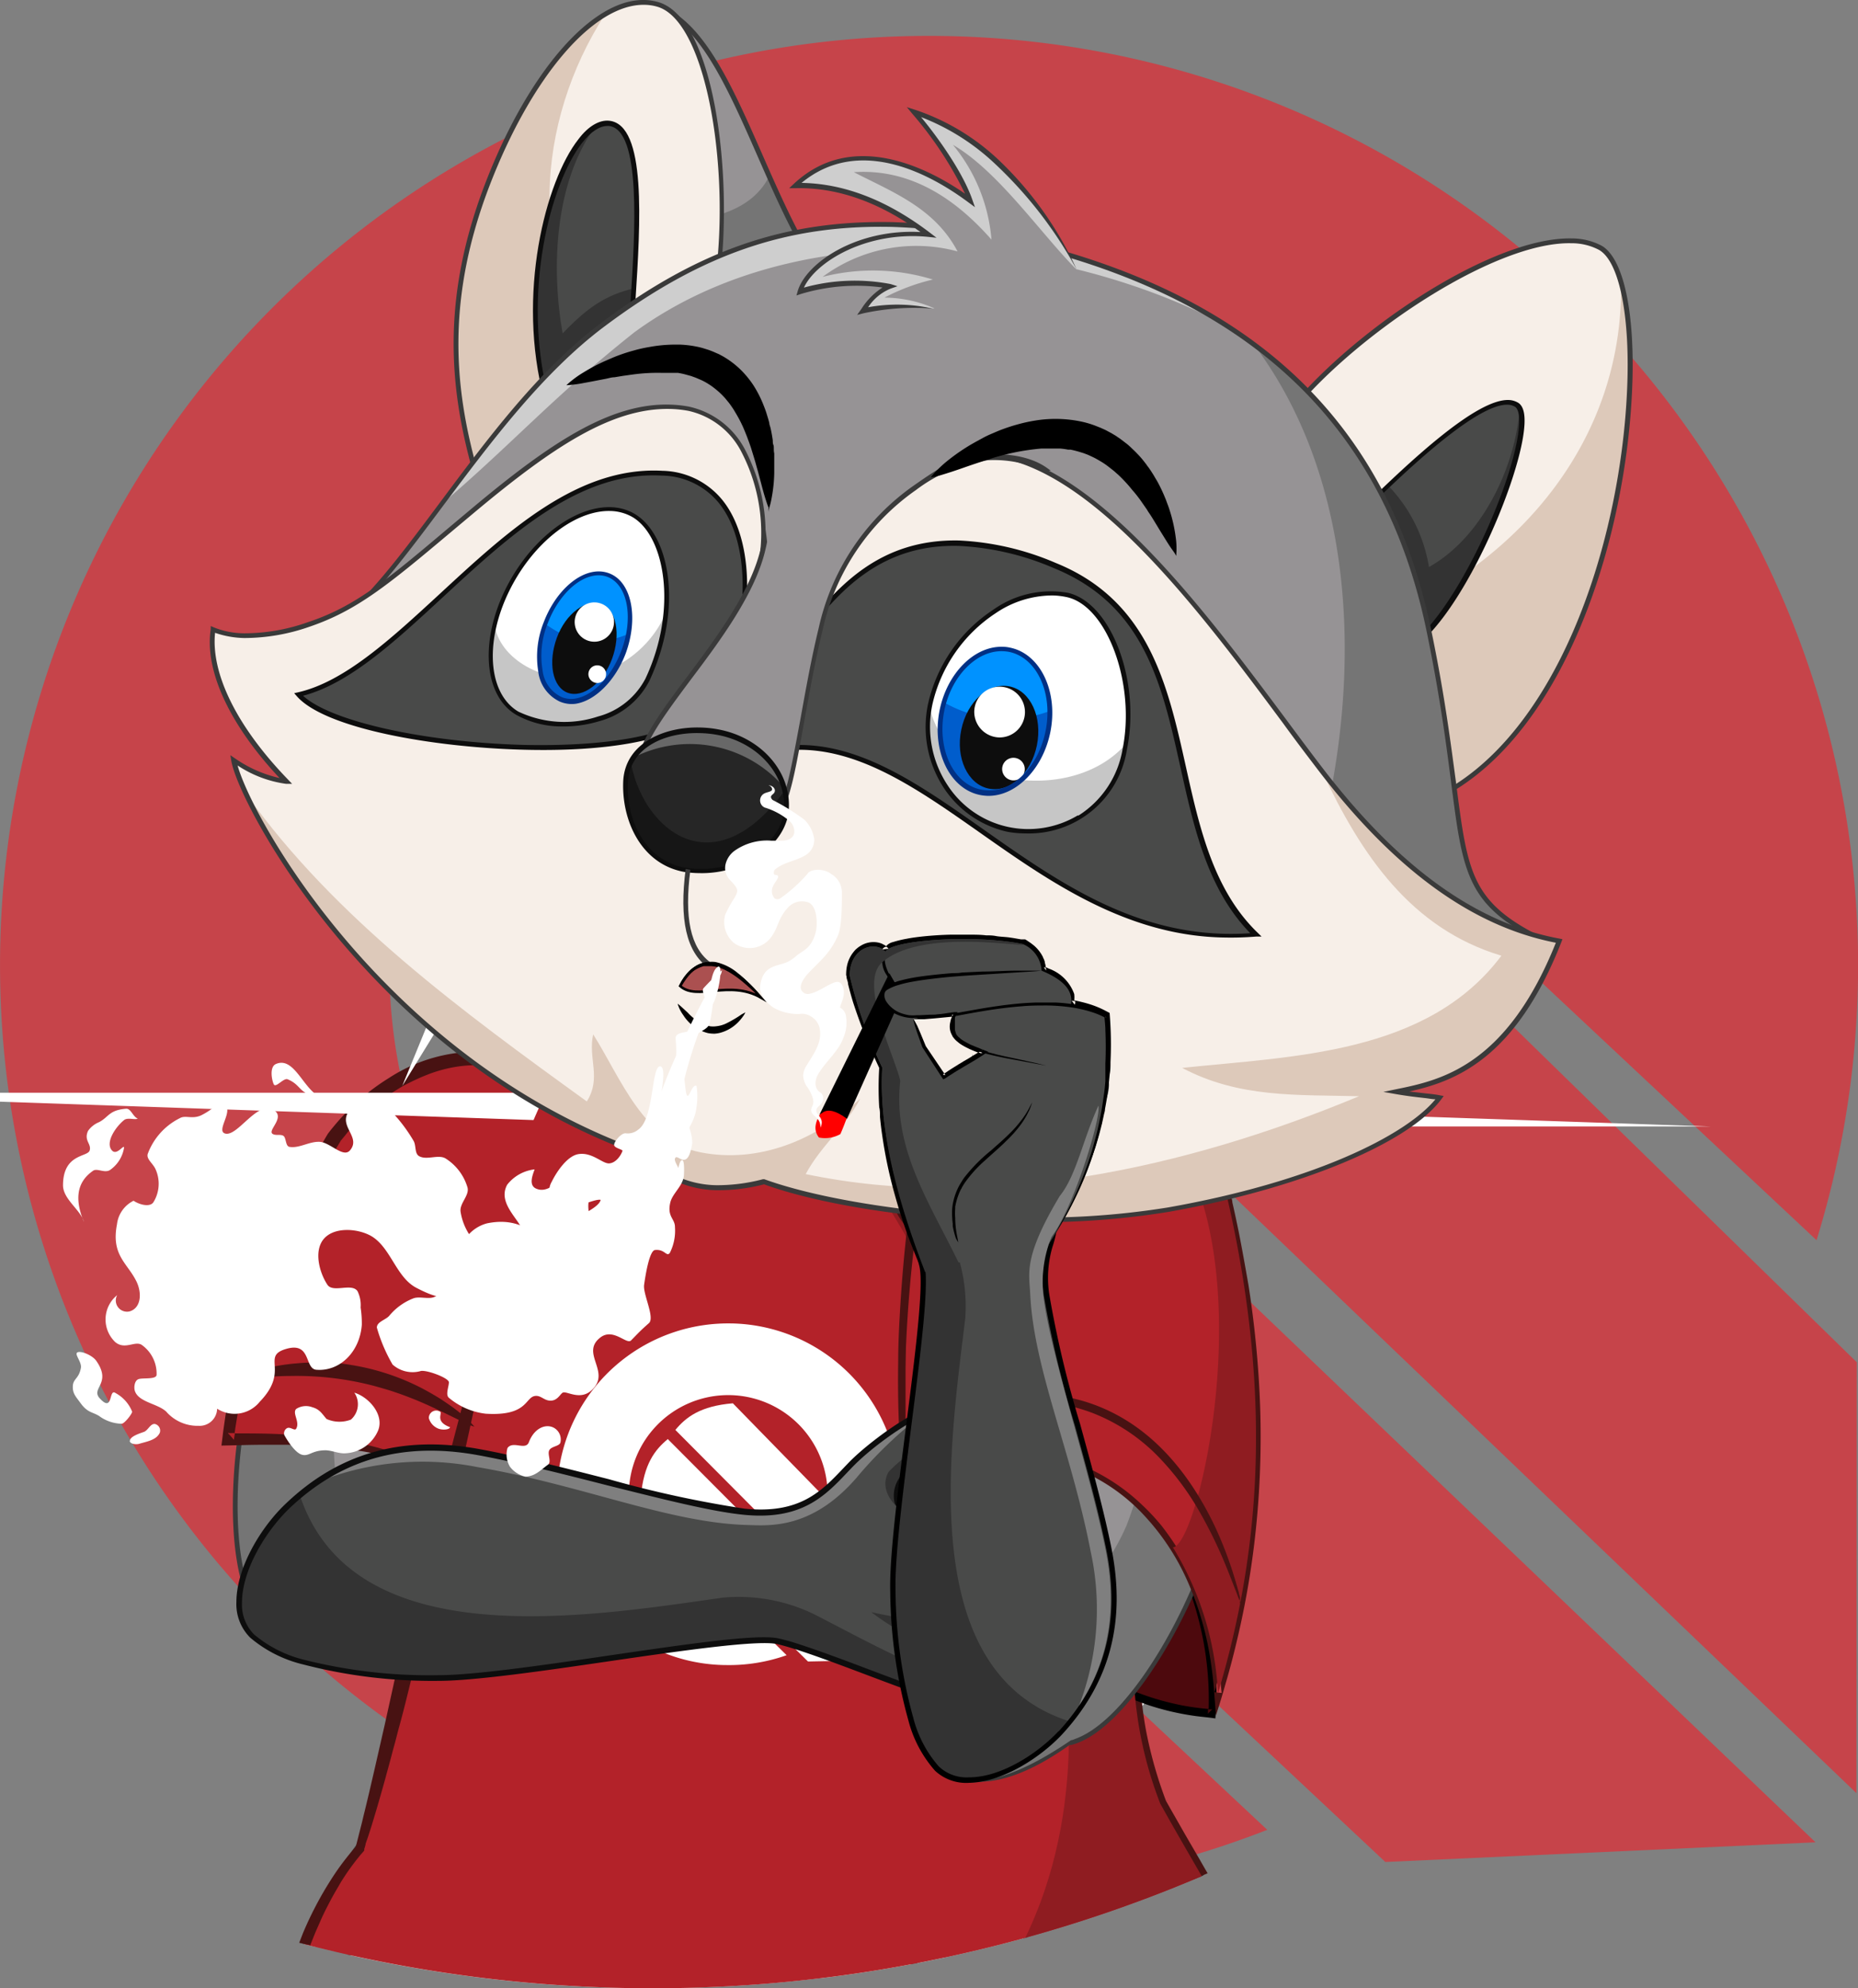 <svg xmlns="http://www.w3.org/2000/svg" xmlns:xlink="http://www.w3.org/1999/xlink" id="Layer_1" data-name="Layer 1" viewBox="0 0 189.03 202.22"><rect x="0" y="0" width="189.03" height="202.22" fill="#808080" stroke="none"/><defs><style>.cls-1{fill:#fff}.cls-2{fill:#c6444a}.cls-3{mask:url(#mask)}.cls-10,.cls-4{fill:#969395}.cls-11,.cls-5{fill:#757575}.cls-12,.cls-6{fill:#cecece}.cls-13,.cls-7{fill:#3a3a3a}.cls-8{fill:#b32229}.cls-9{fill:#481212}.cls-10,.cls-11,.cls-12,.cls-13,.cls-15,.cls-16,.cls-17,.cls-18,.cls-19,.cls-20,.cls-21{stroke:#fff;stroke-width:3.43px}.cls-10,.cls-11,.cls-12,.cls-13,.cls-15,.cls-16,.cls-17,.cls-18,.cls-19,.cls-20,.cls-21,.cls-41,.cls-42{stroke-miterlimit:79.84}.cls-14{fill:none}.cls-15{fill:#7f0000}.cls-16{fill:#350000}.cls-17{fill:#ffa6a6}.cls-18{fill:#f27c7c}.cls-19{fill:#c63838}.cls-20,.cls-22{fill:#f7efe8}.cls-21,.cls-23{fill:#ddc9ba}.cls-24{fill:#4d090d}.cls-25{fill:url(#linear-gradient)}.cls-26{fill:url(#linear-gradient-2)}.cls-27{fill:url(#linear-gradient-3)}.cls-28{fill:#8f1c21}.cls-29{fill:#494a49}.cls-30{fill:#333}.cls-31{fill:#0d0d0d}.cls-32{fill:#262626}.cls-33{fill:#686868}.cls-34{fill:#161616}.cls-35{fill:#c6c6c6}.cls-36{fill:#0092ff}.cls-37{fill:#005dcc}.cls-38{fill:#003084}.cls-39{fill:#7f7f7f}.cls-40{fill:red}.cls-41,.cls-42{stroke:#000}.cls-41{stroke-width:.2px}.cls-42{fill:#ab5050;stroke-width:.26px}</style><mask id="mask" width="270.09" height="270.09" x="-57.31" y="-36.13" maskUnits="userSpaceOnUse"><g transform="translate(-34.8 -13.63)"><g id="TranspMask"><rect width="270.09" height="270.09" x="-22.51" y="-22.51" class="cls-1"/></g></g></mask><linearGradient id="linear-gradient" x1=".21" x2="-32.11" y1="511.68" y2="490.87" gradientTransform="translate(117.27 -340.53)" gradientUnits="userSpaceOnUse"><stop offset="0" stop-color="#fff"/><stop offset="1" stop-color="#fff"/></linearGradient><linearGradient id="linear-gradient-2" x1="1.34" x2="-43.58" y1="510.21" y2="476.77" xlink:href="#linear-gradient"/><linearGradient id="linear-gradient-3" x1="-2.49" x2="-59.22" y1="515.41" y2="474" xlink:href="#linear-gradient"/></defs><title>Racoon-smoking</title><g id="Group"><path d="M82.48,193.88a94.51,94.51,0,0,1,46.61-176.6h.57A94.53,94.53,0,0,1,219.6,139.8l0-.05L184,106.39a54.93,54.93,0,1,0-55.5,60.34l35.23,33,0,0a94.89,94.89,0,0,1-34.09,6.51H129A94,94,0,0,1,82.48,193.88Z" class="cls-2" transform="translate(-34.8 -13.63)"/><path d="M223.67,196,99.27,76.85c5.71-7.17,13.38-13.51,31.44-15.48l93,90.81Z" class="cls-2" transform="translate(-34.8 -13.63)"/><path d="M175.74,203,80.93,114.11C82.11,96,88.11,88.05,95,82l124.51,119Z" class="cls-2" transform="translate(-34.8 -13.63)"/></g><g id="Group_1" data-name="Group 1"><g class="cls-3"><g id="Group_2" data-name="Group 2"><path d="M61.55,178.35c-4.4-4.7-3.24-20.82.58-30s12.89-22.92,24.55-23,16.56,9.83,13.77,18.63c-4.56,14.43-14.78,24.33-21,34.4C79.42,178.38,69,179.24,61.55,178.35Z" class="cls-4" transform="translate(-34.8 -13.63)"/><path d="M61.55,178.35c-4.4-4.7-3.24-20.82.58-30s12.89-22.92,24.55-23a15.48,15.48,0,0,1,8.42,2.2c-14,0-23.13,15.33-25.94,28.34-1.41,8,1.2,15.46,4.1,22.81A85.65,85.65,0,0,1,61.55,178.35Z" class="cls-5" transform="translate(-34.8 -13.63)"/><path d="M81.47,171.72c4.68-7.82,12.61-16.8,15.3-25.64,2.4-6.17,2.34-9.27,1.51-15.69A14.67,14.67,0,0,1,100.45,144c-4.56,14.43-14.78,24.33-21,34.4l-1.1.07C78.78,175.85,80.27,173.67,81.47,171.72Z" class="cls-6" transform="translate(-34.8 -13.63)"/><path d="M61.52,178.59h-.09l-.06-.06c-.15-.17-.31-.35-.45-.54-3.92-5.3-2.74-20.79,1-29.75,3.54-8.57,12.76-23.08,24.78-23.13,5.15,0,9.45,1.93,12.09,5.5a15,15,0,0,1,1.92,13.46C97.54,154,91.59,162,86.33,169c-2.44,3.27-4.76,6.37-6.7,9.5l-.07.1h-.12C79.33,178.63,68.89,179.48,61.52,178.59Zm17.75-.45c1.94-3.12,4.24-6.19,6.67-9.44,5.23-7,11.15-14.91,14.27-24.8a14.54,14.54,0,0,0-1.84-13c-2.54-3.43-6.69-5.32-11.69-5.29-11.76,0-20.82,14.37-24.32,22.82-3.67,8.85-4.87,24.09-1,29.27a4.87,4.87,0,0,0,.35.42C68.55,178.92,78.08,178.23,79.27,178.14Z" class="cls-7" transform="translate(-34.8 -13.63)"/></g></g><path d="M82.9,165.57C76,160.42,67.16,159.79,58,160a78.66,78.66,0,0,1,10.81-30.76c8.45-11,24.81-12.09,24.63,5.63Z" class="cls-8" transform="translate(-34.8 -13.63)"/><path d="M82.38,165.23l-.62-.38-.55-.32c-.69-.39-1.4-.75-2.12-1.07a31.14,31.14,0,0,0-7.48-2.24l-2-.3-.8-.09-.52-.05c-.48-.06-1-.09-1.46-.13l-1.31-.08-1.65,0q-1.17,0-2.34,0c-1.4,0-2.8.06-4.2.08.07-.54.13-1.07.2-1.6.1-.68.19-1.37.3-2q.55-3.44,1.39-6.81c.46-1.8,1-3.59,1.56-5.35.31-.91.62-1.82,1-2.72.12-.29.22-.58.34-.87s.18-.49.28-.73c.26-.64.52-1.27.79-1.9.79-1.84,1.66-3.65,2.58-5.43.34-.63.68-1.26,1-1.89.15-.27.3-.55.46-.82l.67-1.16.2-.34s.06-.1.1-.15.14-.18.2-.26.37-.45.56-.68a24.26,24.26,0,0,1,2.52-2.55,22.52,22.52,0,0,1,2.9-2.13,16.48,16.48,0,0,1,9.41-2.67,11.06,11.06,0,0,1,2.14.32c.23,0,.46.13.68.2s.43.14.63.23l.64.28a9.74,9.74,0,0,1,1.73,1.1c.26.21.5.43.75.66a10.88,10.88,0,0,1,2.31,3.37c.16.37.32.76.45,1.14.2.59.36,1.16.5,1.75.07.34.14.69.2,1,0,.08,0,.17,0,.26s.06.39.08.58c0,.34.07.68.09,1s0,.71.06,1.07,0,.53,0,.79a2.43,2.43,0,0,1,0,.27.41.41,0,0,1,0,.11V135a.42.42,0,0,1,0,.1c-.17.52-.33,1-.54,1.54l-1.08,3.06-1.09,3.06-1.65,4.58c-.36,1-.73,2-1.1,3.06-.55,1.53-1.12,3.05-1.67,4.58q-1,2.67-2,5.33s-.56,1.49-.57,1.52l-1.48,3.78h0s0,0,0,0A6.06,6.06,0,0,0,82.38,165.23Zm.53.33Zm.69-2.33.46-1.56c.24-.78.49-1.55.73-2.33.48-1.55,1-3.09,1.47-4.64.34-1,.67-2.06,1-3.09.16-.52.33-1,.49-1.55l1-3.09c1.33-4.08,2.69-8.15,4-12.23v-.31c0-.36,0-.72,0-1.08a18.27,18.27,0,0,0-.85-4.81A11.12,11.12,0,0,0,90,125a8.51,8.51,0,0,0-1.91-1.68c-2.77-1.78-6.32-1.62-9.33-.57-.56.2-1.12.43-1.67.69-.33.15-.66.32-1,.49s-.59.33-.88.51a20.86,20.86,0,0,0-2.8,2.07,23.36,23.36,0,0,0-2,2c-.14.16-.29.33-.42.5s-.37.44-.54.67c-.39.65-.78,1.29-1.15,1.95-.68,1.22-1.35,2.45-2,3.7-.77,1.54-1.5,3.12-2.18,4.7-.52,1.23-1,2.46-1.47,3.71-.32.85-.6,1.7-.89,2.56-.52,1.56-1,3.13-1.38,4.71-.46,1.75-.86,3.52-1.19,5.29-.2,1-.37,2.07-.53,3.11,1.62,0,3.24,0,4.85.09.73,0,1.45.08,2.18.14s1.66.15,2.48.26l.73.1.61.09.56.09.77.14.77.16c.47.09.95.2,1.42.33l1.41.39c.76.24,1.51.5,2.25.8l.67.28c.23.09.44.19.66.29l.71.34c.24.12.47.25.7.38a18.09,18.09,0,0,1,1.79,1.08c.36.24.73.51,1.07.77l.26.2.32.25Zm-24.9-3.85H58l.59.67C58.63,159.82,58.67,159.6,58.7,159.38Zm34.15-24.75s0,.08,0,.11v.1C92.82,134.77,92.84,134.7,92.85,134.63Zm-23.38-5s0,0,0-.05l-.06.09Z" class="cls-9" transform="translate(-34.8 -13.63)"/><g class="cls-3"><g id="Group_3" data-name="Group 3"><path d="M128,181.2c.27-11.85-2.88-25.72,1.18-40.3,2.49-8.89,12-14.49,21.72-8.07s9.84,22.87,8,32.66S149.22,189.42,143,191C136.26,187.63,128,181.2,128,181.2Z" class="cls-10" transform="translate(-34.8 -13.63)"/><path d="M133,184.84c6.44-4.57,12.7-9.38,15.89-16.86,4.76-12.43,5.46-30.26-6.22-37.91a15.42,15.42,0,0,1,8.25,2.76c9.74,6.41,9.84,22.87,8,32.66S149.22,189.42,143,191A85.09,85.09,0,0,1,133,184.84Z" class="cls-11" transform="translate(-34.8 -13.63)"/><path d="M128,181.2c.27-11.85-2.88-25.72,1.18-40.3a14.7,14.7,0,0,1,9.25-10.19c-4.2,4.92-5.94,7.49-7.31,14-2.58,8.88-.85,20.72-1.21,29.83-.06,2.3,0,4.94-1,7.37C128.31,181.45,128,181.2,128,181.2Z" class="cls-12" transform="translate(-34.8 -13.63)"/><path d="M142.94,191.21l-.08,0c-6.65-3.29-14.94-9.71-15-9.77l-.1-.08v-.12c.08-3.69-.17-7.54-.43-11.62-.55-8.76-1.19-18.68,1.63-28.74a15,15,0,0,1,9-10.22c4.16-1.55,8.83-.84,13.13,2,10,6.61,9.82,23.8,8.11,32.92-1.79,9.53-9.27,23.14-15.45,25.44a6.41,6.41,0,0,1-.67.21Zm.58-.69c6-2.25,13.37-15.66,15.14-25.07,1.69-9,1.93-25.94-7.9-32.42-4.16-2.74-8.67-3.44-12.68-1.95a14.53,14.53,0,0,0-8.65,9.88c-2.79,10-2.16,19.87-1.61,28.58.26,4.05.51,7.87.43,11.54a107.84,107.84,0,0,0,14.76,9.6A5,5,0,0,0,143.52,190.52Z" class="cls-13" transform="translate(-34.8 -13.63)"/></g></g><path d="M118.87,129.45c.16,2.27,2.25,4,2.39,4.43a182.36,182.36,0,0,0,1.09,30.2" class="cls-14" transform="translate(-34.8 -13.63)"/><path d="M122.35,164.08h-.12l0,0-.07-.05-.11-.11-.15-.23-.24-.47-.36-1-.28-1-.24-1-.21-1-.19-1-.17-1-.15-1-.13-1-.12-1-.11-1-.09-1-.09-.95-.06-1-.06-.95,0-1,0-.94,0-.95,0-1V144l0-.94,0-.94,0-.94,0-.93.06-.93.06-.92.07-.93.19-1.84.2-1.53h0l-.07-.11-.08-.12-.09-.14-.09-.13-.09-.15-.09-.16-.1-.16-.09-.17-.09-.18-.09-.19-.09-.19-.09-.2-.08-.21-.07-.21-.07-.22-.05-.22,0-.23,0-.24,0-.23v-.49l0-.24.08-.25.07-.11.06-.07,0,0,.1,0h.1l0,0,.06,0,.1.09.14.18.13.16.12.16.11.15.11.15.11.15.12.14.11.14.11.13.12.13.12.13.12.12.11.12.12.12.12.11.11.12.12.1.11.11.11.1.1.1.11.09.1.09.1.1.09.08.09.09.09.09.08.09.09.1.08.12.1.15.06.11.08.29,0,.29.11,1.83.08,1.82,0,.92,0,.91,0,.92,0,.92,0,.91,0,.92,0,.92,0,.93,0,.92,0,.93,0,.93v.93l0,.93v.94l0,.94v6.66l0,1,0,1,0,1-.08,1-.12,1-.13.51-.09.26-.08.14-.06.07,0,0,0,0Zm-2.25-29.6h0v0l0-.05,0-.08,0,.1,0,0Zm-.09-.17-.05-.18,0-.3,0,.3.06.1.05.08Z" class="cls-1" transform="translate(-34.8 -13.63)"/><g class="cls-3"><g id="Group_4" data-name="Group 4"><g class="cls-3"><g id="Group_5" data-name="Group 5"><g class="cls-3"><g id="Group_6" data-name="Group 6"><path d="M97.56,125.21s.21,3.28,3.63,6.42l-.33.36C97.28,128.71,97.56,125.21,97.56,125.21Z" class="cls-13" transform="translate(-34.8 -13.63)"/></g></g><g class="cls-3"><g id="Group_7" data-name="Group 7"><path d="M110.88,134.43l-.09-.48a13.07,13.07,0,0,0,7.48-4.58A11.82,11.82,0,0,1,110.88,134.43Z" class="cls-13" transform="translate(-34.8 -13.63)"/></g></g><g class="cls-3"><g id="Group_8" data-name="Group 8"><path d="M105.89,126c-4.49-.9-6-3.37-6.75-8.27s-6.5-8.94-6.92-14.07a57.88,57.88,0,0,0,11,3.67c5.15,1.06,15.91,1.36,22.32-1.77,2,.5,3.39,2,4.66,3.66-4.26,2.31-9.84,6.59-12.9,11.26C114,125.39,110.39,126.89,105.89,126Z" class="cls-15" transform="translate(-34.8 -13.63)"/><path d="M105.89,126c-4.49-.9-6-3.37-6.75-8.27a9.43,9.43,0,0,0-.47-1.71,13.21,13.21,0,0,1,8.89-6.14,20,20,0,0,1,15,4.69,30.49,30.49,0,0,0-5.3,5.91C114,125.39,110.39,126.89,105.89,126Z" class="cls-16" transform="translate(-34.8 -13.63)"/><g class="cls-3"><g id="Group_9" data-name="Group 9"><g class="cls-3"><g id="Group_10" data-name="Group 10"><path d="M105.89,126c-3.1-.62-4.76-2-5.75-4.41,3-3.87,11.1-5.45,15.79.68C113,125.74,109.79,126.76,105.89,126Z" class="cls-17" transform="translate(-34.8 -13.63)"/><path d="M113.59,120.17l.09-.12c.12.08.23.17.34.26Z" class="cls-18" transform="translate(-34.8 -13.63)"/><path d="M105.89,126a7.8,7.8,0,0,1-4.32-2.12,11,11,0,0,0,12-3.69l.43.14a11.34,11.34,0,0,1,1.91,1.94C113,125.74,109.79,126.76,105.89,126Z" class="cls-18" transform="translate(-34.8 -13.63)"/><path d="M105.85,126.22c-3.11-.62-4.88-2-5.94-4.56l0-.13.08-.11a10.13,10.13,0,0,1,8.11-3.51,10.36,10.36,0,0,1,8.07,4.19l.12.16-.12.15c-2.34,2.81-5,4.14-8.13,4.06A11.73,11.73,0,0,1,105.85,126.22Zm9.77-4A9.87,9.87,0,0,0,108,118.4a9.66,9.66,0,0,0-7.62,3.21c1,2.32,2.65,3.56,5.52,4.13A10.87,10.87,0,0,0,108,126C110.92,126.06,113.41,124.83,115.62,122.25Z" class="cls-19" transform="translate(-34.8 -13.63)"/></g></g></g></g><path d="M105.85,126.22c-4.82-1-6.2-3.84-6.95-8.47-.37-2.28-1.81-4.35-3.34-6.54-1.65-2.36-3.36-4.8-3.58-7.55l0-.42.38.17a57.55,57.55,0,0,0,10.9,3.66,41.25,41.25,0,0,0,7.08.72c2.91.07,9.85,0,14.78-2.32a4.21,4.21,0,0,1,.74.18c-5.06,2.57-12.47,2.7-15.53,2.63a42.3,42.3,0,0,1-7.17-.73A58,58,0,0,1,92.51,104c.35,2.46,1.92,4.72,3.45,6.91s3,4.34,3.42,6.73c.74,4.53,2,7.16,6.56,8.07A11.91,11.91,0,0,0,108,126c3.58.08,6.45-1.72,9-5.66,3-4.65,8.56-8.93,12.94-11.33q.16.19.3.39c-4.34,2.36-9.82,6.61-12.83,11.21-2.69,4.09-5.7,6-9.47,5.87A11.73,11.73,0,0,1,105.85,126.22Z" class="cls-13" transform="translate(-34.8 -13.63)"/></g></g><g class="cls-3"><g id="Group_11" data-name="Group 11"><path d="M106.26,109.83c-8.29,3-14.64-5-16.49-8.84,0,0,7.92-.21,10.16.13,4.17.64,12.58.21,19.48,1.27a15.85,15.85,0,0,1,8.52,4.43C121,113.21,112.35,113.63,106.26,109.83Z" class="cls-20" transform="translate(-34.8 -13.63)"/><path d="M106.26,109.83c-6.19,2.28-11.3-1.66-14.27-5.38,3.57,2.64,7.64,5.94,11.1,1.7a6.34,6.34,0,0,0,1.25-3.45c4.52,8,15.38,7.11,23.51,4l.08.08C121,113.21,112.35,113.63,106.26,109.83Z" class="cls-21" transform="translate(-34.8 -13.63)"/><path d="M106.23,110.1c-8.59,3.07-15-5.45-16.68-9l.44-.22c1.68,3.46,7.87,11.78,16.19,8.72l.11,0,.1.06c6.57,4.1,15,2.93,21.38-3l.33.36a19.76,19.76,0,0,1-13.74,5.48A16.2,16.2,0,0,1,106.23,110.1Z" class="cls-13" transform="translate(-34.8 -13.63)"/><g class="cls-3"><g id="Group_12" data-name="Group 12"><path d="M89.11,101a7.9,7.9,0,0,1,5.56-.59,9.78,9.78,0,0,0-5.33,1,10.42,10.42,0,0,0-4,3.75A8.26,8.26,0,0,1,89.11,101Z" class="cls-13" transform="translate(-34.8 -13.63)"/></g></g><g class="cls-3"><g id="Group_13" data-name="Group 13"><path d="M128.36,107.5a16.23,16.23,0,0,0-5.4-3,12.19,12.19,0,0,1,5.73,2.68c2.53,2.24,3.2,6.23,3.2,6.23A14.3,14.3,0,0,0,128.36,107.5Z" class="cls-13" transform="translate(-34.8 -13.63)"/></g></g></g></g></g></g></g></g><path d="M126.31,158.49c16.88-6.74,28.8-1.47,34.75,18.25" class="cls-14" transform="translate(-34.8 -13.63)"/><path d="M161,176.73a.74.74,0,0,1-.27-.23l-.1-.12-.11-.16c-.15-.22-.28-.43-.41-.66l-.14-.24c-.18-.33-.35-.66-.52-1l-1.2-2.33c-.74-1.41-1.51-2.8-2.37-4.14a24.44,24.44,0,0,0-7.61-8,18.06,18.06,0,0,0-6.82-2.43,27.74,27.74,0,0,0-7.45,0c-1.18.15-2.34.34-3.5.56-.79.14-1.58.3-2.36.43-.34.05-.67.1-1,.12l-.26,0c-.13,0-.43,0-.51-.15v0s0,0,0-.06a.85.85,0,0,1,.24-.33l.11-.09.06-.05.28-.22.29-.19.59-.35c.29-.16.59-.31.89-.46a24,24,0,0,1,3.59-1.39,24.62,24.62,0,0,1,7.23-1.16,20.56,20.56,0,0,1,4.88.53,19.27,19.27,0,0,1,3.78,1.33c5,2.39,8.59,6.92,10.79,11.92a31.94,31.94,0,0,1,1.43,3.9c.17.59.32,1.18.45,1.78.06.27.12.55.17.82s.1.63.13.95c0,.1,0,.2,0,.3a1.27,1.27,0,0,1,0,.2v.2s0,.06,0,.1,0,.49-.2.56H161Z" class="cls-1" transform="translate(-34.8 -13.63)"/><g class="cls-3"><g id="Group_14" data-name="Group 14"><path d="M65.72,211.35a47.23,47.23,0,0,1,9.37-14.63,56.06,56.06,0,0,0-1.51,16.42Q69.64,212.36,65.72,211.35Z" class="cls-4" transform="translate(-34.8 -13.63)"/><path d="M68.86,212.12A56.06,56.06,0,0,1,74.8,198a55.37,55.37,0,0,0-1.22,15.12C72,212.83,70.43,212.49,68.86,212.12Z" class="cls-5" transform="translate(-34.8 -13.63)"/><path d="M65.72,211.35a47.23,47.23,0,0,1,9.37-14.63c0,.13-.14,1.36-.17,1.49a60.45,60.45,0,0,0-8,13.43Z" class="cls-6" transform="translate(-34.8 -13.63)"/><path d="M73.3,213.09a56.23,56.23,0,0,1,1.35-15.54A47.11,47.11,0,0,0,66,211.41l-.48-.13a46.93,46.93,0,0,1,9.44-14.73l.63-.63-.2.86a56,56,0,0,0-1.53,16.41Z" class="cls-7" transform="translate(-34.8 -13.63)"/></g></g><g class="cls-3"><g id="Group_15" data-name="Group 15"><path d="M70.4,212.48a89,89,0,0,1,7.09-23.33C83.05,176.78,87.4,164.22,86,148c-1-15.46,9.82-22.66,18.69-26.9,0,0,23.42,7.41,27.06,8.82s17.76,4.71,16.28,10.62-12.16,33.37-14.15,46.52c4.35,6.87,4.6,10.5,5.18,21.08,0,.71.07,1.57.1,2.54A142.38,142.38,0,0,1,70.4,212.48Z" class="cls-22" transform="translate(-34.8 -13.63)"/><path d="M124.38,204.26c1.38-6.32-5.47-5.39-5.93-14.92-.32-6.59-10.78-10.15-7.64-15.53,5.77-10.75,19.11-23.79,8.32-33.46-6.38-5.59-10.2,7.18-16.77,9.5.24-9.71,4.83-18.14,9.54-26.44,7.2,2.3,17.52,5.63,19.84,6.53,3.64,1.4,17.76,4.71,16.28,10.62s-12.16,33.37-14.15,46.52c4.35,6.87,4.6,10.5,5.18,21.08,0,.71.07,1.57.1,2.54a142.3,142.3,0,0,1-21,4.14C121,210.71,123.48,207.59,124.38,204.26Z" class="cls-23" transform="translate(-34.8 -13.63)"/><g class="cls-3"><g id="Group_16" data-name="Group 16"><path d="M110.81,134.64a14,14,0,0,1,10.85-4.2l0,.49h-.26a13.39,13.39,0,0,0-10.1,4,19.39,19.39,0,0,0-4.78,8.31A16.85,16.85,0,0,1,110.81,134.64Z" class="cls-7" transform="translate(-34.8 -13.63)"/></g></g><path d="M70.15,212.42a88.73,88.73,0,0,1,7.11-23.37c6.06-13.48,9.82-25.61,8.49-41-1-15.77,10.25-23,18.82-27.15l.09,0,.1,0c.23.08,23.47,7.43,27.07,8.83.58.22,1.45.5,2.46.82,5.34,1.72,15.27,4.91,14,10.09-.48,1.89-1.88,5.95-3.65,11.09-3.85,11.13-9.11,26.37-10.48,35.32,4.38,6.95,4.59,10.83,5.16,21.11,0,.25.06,1.13.09,2.49l-.49.14c0-1.35-.08-2.26-.1-2.6-.56-10.23-.78-14.06-5.14-21l0-.08,0-.09c1.35-9,6.65-24.3,10.51-35.49,1.77-5.13,3.17-9.18,3.64-11.05,1.18-4.73-8.46-7.83-13.64-9.5-1-.32-1.9-.61-2.49-.83-3.48-1.35-25.31-8.27-26.95-8.79-8.43,4.05-19.46,11.21-18.46,26.62,1.35,15.5-2.43,27.7-8.52,41.25a88.28,88.28,0,0,0-7.08,23.28Z" class="cls-7" transform="translate(-34.8 -13.63)"/></g></g><g class="cls-3"><g id="Group_17" data-name="Group 17"><path d="M143.38,196.1l9.45,1.31a68.93,68.93,0,0,0,4,7.14,142.12,142.12,0,0,1-29,8.79C135.6,201.88,143.38,196.1,143.38,196.1Z" class="cls-4" transform="translate(-34.8 -13.63)"/><path d="M142.16,197.09c-3.89,5-7.76,10.22-11.27,15.63-1,.22-2.07.43-3.1.62A81.72,81.72,0,0,1,142.16,197.09Z" class="cls-6" transform="translate(-34.8 -13.63)"/><path d="M146.92,196.59l5.91.82a68.93,68.93,0,0,0,4,7.14q-2.7,1.14-5.43,2.17C150,203.31,148.46,200,146.92,196.59Z" class="cls-5" transform="translate(-34.8 -13.63)"/><path d="M131,208.49a60.43,60.43,0,0,1,12.41-12.39,75.81,75.81,0,0,0-12.11,12.82c-1,1.35-2.1,2.81-3.15,4.36l-.69.13C128.62,211.64,129.81,210,131,208.49Zm21.86-11.08.46-.2a73.32,73.32,0,0,0,3.92,7.16l-.47.2A81.23,81.23,0,0,1,152.83,197.41Z" class="cls-7" transform="translate(-34.8 -13.63)"/></g></g><path d="M65.69,211.34a32.1,32.1,0,0,1,5.63-9.68c2.66-10.23,5.11-23.41,7.74-36.33,3.56-17.5,7.44-34.5,12.65-43l68.84-.57-9.29,51.3a40,40,0,0,0,1.58,24c1.41,2.54,2.85,5,4.22,7.38A142.38,142.38,0,0,1,65.69,211.34Z" class="cls-8" transform="translate(-34.8 -13.63)"/><path d="M78.81,166.46c-.32,1.58-5.15,26.23-7.49,35.2a32.1,32.1,0,0,0-5.63,9.68m91.37-6.9c-1.37-2.37-2.81-4.84-4.22-7.38a40,40,0,0,1-1.58-24l9.29-51.3-68.84.57" class="cls-14" transform="translate(-34.8 -13.63)"/><path d="M65.24,211.22l.39-1A35.84,35.84,0,0,1,69,204a27.13,27.13,0,0,1,2-2.56c.1-.4.21-.81.31-1.22l.18-.71c.09-.35.18-.7.26-1.06.21-.84.41-1.68.61-2.52l.57-2.46,1-4.38q.87-3.92,1.72-7.83c.19-.86.37-1.72.56-2.58.23-1,.45-2.07.67-3.11.32-1.47.64-2.94,1-4.42l.33-1.51.39-1.8c0-.19.09-.38.13-.57l.06-.28c0-.18.08-.37.12-.55,0,.11,0,.24-.07.36s-.07.44-.11.66c-.11.63-.23,1.25-.34,1.87s-.24,1.37-.38,2.06c-.1.53-.2,1.06-.29,1.59-.15.78-.3,1.56-.44,2.33-.43,2.28-.87,4.57-1.31,6.85-.53,2.67-1.06,5.34-1.61,8-.45,2.2-.91,4.4-1.4,6.59-.33,1.51-.67,3-1,4.53,0,.13-.06.27-.1.39l0,.16,0,0c-.14.18-.31.36-.46.54-.31.38-.62.78-.91,1.18s-.44.62-.65.94-.41.64-.61,1c-.28.47-.56.95-.81,1.43s-.41.78-.6,1.17-.31.65-.46,1-.36.8-.53,1.21l-.47,1.17Zm90.43-7.66c-.79-1.36-1.58-2.73-2.35-4.1-.27-.46-.53-.93-.79-1.4l-.27-.47c0-.07-.08-.14-.11-.21l0-.07c-.23-.6-.44-1.22-.65-1.83l-.36-1.15c-.2-.69-.39-1.37-.57-2.07a42.4,42.4,0,0,1-.92-5.13c-.15-1.33-.22-2.67-.24-4,0-.49,0-1,0-1.46s0-.82.05-1.23c0-.2,0-.41.05-.62s0-.37,0-.55l.12-1.24c0-.36.09-.72.14-1.08,0-.18.05-.36.08-.54.08-.45.15-.9.23-1.35s.19-.94.29-1.41c.05-.24.11-.48.16-.72q4.63-25.3,9.3-50.58c-7.79,0-15.59.06-23.39.07l-10.33,0H108.92l-10.33-.06-6.88,0L102,122.1c2.29,0,4.58-.11,6.88-.15,1.14,0,2.29,0,3.44-.06l6.88-.12,6.89-.12,10.32-.14q12.39-.2,24.79-.34-3,17-6.05,34.06c-.46,2.57-.91,5.14-1.37,7.7-.16.86-.3,1.71-.47,2.57l-.91,5.13a14.55,14.55,0,0,0-.46,2.57l-.09.37a44,44,0,0,0-1,6.66c0,.72-.07,1.44-.07,2.15s0,1.18,0,1.78.05,1,.09,1.43c0,.21,0,.42.05.63s.07.66.11,1c.12,1,.26,1.9.45,2.84a43.28,43.28,0,0,0,1.94,6.71c.28.5.56,1,.85,1.5l1.09,1.91,1.53,2.63c.25.45.51.89.77,1.34l-1.42.61ZM71,201.4l-.06.06,0,.1Zm82.51-4.65,0-.06.05.11S153.54,196.76,153.53,196.75Zm-3-23.84h0v0Zm10-50.58-.57-.67c0,.22-.08.45-.13.68Z" class="cls-9" transform="translate(-34.8 -13.63)"/><path d="M84.78,142.6c0-.25.36,2.65-.73,7.26-3.65,15.45-11.84,50.24-12.17,51.5" class="cls-14" transform="translate(-34.8 -13.63)"/><path d="M71.87,201.35a.19.19,0,0,0,0-.07c0-.12,0-.23,0-.35s0-.34.07-.51c.1-.63.19-1.26.31-1.89,0-.24.08-.49.13-.73s.13-.74.2-1.11c.27-1.43.56-2.87.85-4.3s.65-3.12,1-4.69c.51-2.36,1-4.73,1.56-7.09,1-4.36,2-8.72,3-13.07Q80.48,161.76,82,156c.32-1.25.65-2.51,1-3.76.23-.83.44-1.66.68-2.48h0c.2-.7.38-1.42.53-2.14.07-.34.15-.7.21-1.05,0-.19.07-.39.1-.58l.15-1c.07-.47.11-.94.15-1.41,0-.21,0-.44,0-.65a2.81,2.81,0,0,0,0-.29s0,0,0-.05h0s0,.12,0,.14c0,.22.07.43.1.65A18.7,18.7,0,0,1,85,146a28.35,28.35,0,0,1-.34,3.06c-.13.78-.3,1.55-.45,2.32-.41,2-.85,4-1.28,6s-.81,3.72-1.23,5.58q-1,4.44-2,8.85c-.61,2.6-1.23,5.19-1.86,7.79l-.87,3.51c-.52,2.06-1,4.13-1.57,6.18-.14.5-.26,1-.39,1.49s-.21.76-.31,1.14c-.22.87-.47,1.73-.7,2.6-.3,1.07-.6,2.15-.92,3.22l-.51,1.69c-.07.23-.15.45-.22.68s-.17.53-.27.79a3.22,3.22,0,0,0-.14.44Z" class="cls-9" transform="translate(-34.8 -13.63)"/><path d="M127,165.83l20.18-9c5.79,9.38,11.8,21.35,10.94,31.1C146.77,187.14,136.81,178.8,127,165.83Z" class="cls-24" transform="translate(-34.8 -13.63)"/><g id="Group_18" data-name="Group 18"><path d="M99.91,180.52a17.39,17.39,0,0,1,9.35-32.29h.11a17.39,17.39,0,0,1,16,22.94h0l-6.4-6.29a10.11,10.11,0,1,0-10.48,10.85l6.34,6.24h0a17.51,17.51,0,0,1-6.3,1h-.12A17.28,17.28,0,0,1,99.91,180.52Z" class="cls-25" transform="translate(-34.8 -13.63)"/><path d="M125.88,181.53l-22.37-22.47c1.08-1.3,2.53-2.43,5.85-2.71l16.71,17.12Z" class="cls-26" transform="translate(-34.8 -13.63)"/><path d="M117,182.61,100,165.83c.3-3.33,1.44-4.76,2.74-5.84l22.38,22.46Z" class="cls-27" transform="translate(-34.8 -13.63)"/></g><path d="M156.46,188.16a26.93,26.93,0,0,1-4.72-1.08,33.77,33.77,0,0,1-9-4.64,58.55,58.55,0,0,1-9.46-8.61q-2.1-2.34-4-4.83c-.43-.54-.85-1.1-1.25-1.66l-.45-.61-.17-.25-.16-.26-.24-.39.73-.4.49-.26.5-.24,1.75-.83,1.49-.71,3-1.4q3-1.4,6-2.76l2-.92,2-.92,2.31-1c1,1.6,2,3.2,2.9,4.84,1.16,2,2.26,4.12,3.27,6.24.26.53.51,1.06.75,1.6l.71,1.61c.2.47.39,1,.58,1.43l.54,1.42a45.35,45.35,0,0,1,1.66,5.47,31.92,31.92,0,0,1,.85,5.75,21.88,21.88,0,0,1,0,2.29c0,.46-.06.91-.09,1.36C157.81,188.3,157.13,188.25,156.46,188.16Zm1.67-.68-.43,0c0,.14,0,.28,0,.42Zm-2.31-12.11c-.63-1.9-1.36-3.77-2.17-5.61-.53-1.2-1.09-2.39-1.67-3.57l-.9-1.76c-1.27-2.43-2.64-4.82-4.06-7.17l-7.81,3.42c-1.69.74-3.38,1.48-5.07,2.2l-2,.88-2,.86-1.28.53-.51.21-.52.19-.78.28c.17.18.36.37.52.56l.19.23c.17.19.33.38.49.58l1.14,1.36c1.35,1.61,2.72,3.18,4.15,4.71.74.78,1.49,1.56,2.26,2.32,4.65,4.59,10.14,8.82,16.46,10.78.9.28,1.81.5,2.73.69a26.15,26.15,0,0,0,2.78.38A32.68,32.68,0,0,0,155.82,175.37Zm-8.51-18.23-.46-.15.17.27Z" transform="translate(-34.8 -13.63)"/><path d="M123.54,133.75c-6.75-10.64-19.82-7.83-31.83-11.42l68.84-.57-9.29,51.3a40,40,0,0,0,1.58,24c1.41,2.54,2.85,5,4.22,7.38a142.41,142.41,0,0,1-17.95,6.27C147.21,194,145.46,168.25,123.54,133.75Z" class="cls-28" transform="translate(-34.8 -13.63)"/><path d="M130.06,178.42c2.31-12.35-6.89-25.95-.13-40.5,4.11-8.88,15-13.1,24.1-4.73s6.37,25.61,2.77,35.54-14.23,23.36-21,23.9C129.33,188,130.06,178.42,130.06,178.42Z" class="cls-4" transform="translate(-34.8 -13.63)"/><path d="M130.78,193.24c-1-.65,3.19-7.06,2.32-7.66,6.21-4.4,13.25-9.64,16.33-16.85,4.59-12,5.26-29.18-6-36.56a14.89,14.89,0,0,1,7.95,2.66c9.39,6.18,9.49,22,7.72,31.49s-9.34,23.07-15.36,24.54C141.09,192.7,132.63,197.37,130.78,193.24Z" class="cls-5" transform="translate(-34.8 -13.63)"/><path d="M131.5,194.13a.86.86,0,0,1-.46-.35c-3.68-2.43-4.08-8.28-1.89-12.12l-.1-.08v-.11c.08-3.56-.16-7.27-.41-11.21-.54-8.44-1.15-18,1.56-27.71a14.51,14.51,0,0,1,8.65-9.85c4-1.49,8.51-.81,12.66,1.93,9.68,6.38,9.47,23,7.82,31.73-1.73,9.2-9,22.32-14.91,24.54a5.1,5.1,0,0,1-.63.2l-.09,0-.08,0C138.06,195.06,134.05,195.51,131.5,194.13Zm12.27-3.52c.16,0,.33-.1.5-.16,5.82-2.16,12.89-15.1,14.59-24.17,1.63-8.67,1.86-25-7.61-31.25-4-2.65-8.36-3.32-12.23-1.88a14,14,0,0,0-8.34,9.52c-2.69,9.63-2.08,19.16-1.55,27.56.25,3.9.49,7.59.41,11.12-1.34,3-2,10,1.5,12.43-.07.14.17.28.46.35C133.79,195.37,137.63,194.81,143.77,190.61Z" class="cls-7" transform="translate(-34.8 -13.63)"/><path d="M158.71,185.83c-1.58-22.43-20.47-29.84-31.77-20.14A135,135,0,0,1,130.21,125c11.15-6.79,24.78-6.22,29.37,10.1C164.44,156,162.86,172,158.71,185.83Z" class="cls-8" transform="translate(-34.8 -13.63)"/><path d="M158.3,185.34c-.07-.84-.17-1.67-.29-2.5a31.36,31.36,0,0,0-2.51-8.65,24,24,0,0,0-4.17-6.3,19,19,0,0,0-10-5.79,17.17,17.17,0,0,0-3-.36,16.71,16.71,0,0,0-4.56.5,17,17,0,0,0-4.65,2c-.41.24-.8.5-1.19.77s-.66.5-1,.72l.24-.25c.11-.11.25-.22.36-.32l.71-.56a16.76,16.76,0,0,1,3.18-1.84,16.3,16.3,0,0,1,4-1.19,17.44,17.44,0,0,1,10,1.34,20,20,0,0,1,5.56,3.76,22.4,22.4,0,0,1,2,2.14,28.56,28.56,0,0,1,5.65,13c.13.69.23,1.38.31,2.07a89.86,89.86,0,0,0,2-9c.24-1.43.45-2.86.62-4.3a89.48,89.48,0,0,0,.61-8.95,98.23,98.23,0,0,0-.33-9.86c-.22-2.61-.55-5.21-.95-7.8-.45-2.91-1-5.82-1.69-8.7a27.71,27.71,0,0,0-1.5-4.11,17.38,17.38,0,0,0-5.84-7.27,12.65,12.65,0,0,0-1.55-.92,14,14,0,0,0-2.34-.94,15.74,15.74,0,0,0-3.91-.64,19.84,19.84,0,0,0-4.55.37,27.94,27.94,0,0,0-8.95,3.55,125.05,125.05,0,0,0-3,17.19q-.5,4.89-.65,9.81c-.09,2.71-.09,5.41-.06,8.12,0,1,0,1.95.06,2.93,0,.4,0,.81,0,1.21s0,.81,0,1.22c0-.24-.06-.48-.08-.72,0,0-.06-.47-.06-.49s0-.45,0-.49l-.09-1.21c0-.73-.08-1.47-.11-2.2-.11-2.37-.15-4.76-.13-7.14a127,127,0,0,1,.87-14.19,121.13,121.13,0,0,1,2.59-14.51c.92-.56,1.84-1.08,2.8-1.55a27,27,0,0,1,6.63-2.3c.52-.1,1-.18,1.55-.25a19,19,0,0,1,4.58,0,16.37,16.37,0,0,1,3.52.82,14.57,14.57,0,0,1,2.34,1.08,16.05,16.05,0,0,1,5,4.5,21.49,21.49,0,0,1,2,3.33,22.16,22.16,0,0,1,.91,2.12l.36,1c.1.32.21.64.3,1a4.81,4.81,0,0,1,.16.54c0,.07.08.14,0,.21s0,.13.05.19.08.37.08.4c.23,1,.43,1.94.63,2.91.36,1.8.68,3.62,1,5.44a103.84,103.84,0,0,1,1.2,12.56,91.68,91.68,0,0,1-.6,13.76,88.09,88.09,0,0,1-1.84,10.19c-.32,1.34-.67,2.68-1.06,4-.31,1.1-.64,2.2-1,3.29C158.43,187.06,158.36,186.2,158.3,185.34Zm.59-1.53q-.25,1-.54,1.92l.74.08C159,185.14,159,184.47,158.89,183.81Zm.28-48.65h0Zm-28.64-10a.66.66,0,0,1,0-.15l-.17.22Z" class="cls-9" transform="translate(-34.8 -13.63)"/><path d="M125.34,134.42c0,2.07,1.86,3.73,2,4.14a166.77,166.77,0,0,0-.43,27.48" class="cls-14" transform="translate(-34.8 -13.63)"/><path d="M126.8,165.78l0-.18s0-.17,0-.18l-.09-.62-.06-.54c0-.36-.07-.71-.11-1.07s-.08-.94-.11-1.42c-.09-1.11-.14-2.23-.18-3.34q-.12-3.13-.07-6.25c0-2.11.12-4.2.25-6.3.16-2.43.37-4.86.65-7.28a1.67,1.67,0,0,0-.17-.26c-.14-.21-.3-.42-.45-.64a6.66,6.66,0,0,1-1-2.23,2.7,2.7,0,0,1-.07-.69v-.16a1.52,1.52,0,0,1,.06-.2l.07.19,0,.18,0,.18.06.18,0,.17.07.17.06.16.08.17.07.16.08.15.09.15.08.15.09.14.09.14.09.14.09.13.09.13.1.12.09.12.08.11.09.11.08.1.08.1.08.09.07.09.06.08.06.08.06.07,0,.07,0,.07,0,.08,0,0,0,.14-.11,1.66-.1,1.66-.1,1.67-.09,1.67-.08,1.68,0,.85,0,.84,0,.85,0,.85,0,.85,0,.85,0,.86,0,.86v7.83l0,.89v3.13l-.07.45C126.85,166,126.83,165.86,126.8,165.78Zm.21-27.25s0,.05,0,.07l0,.07A.68.68,0,0,1,127,138.53Z" class="cls-9" transform="translate(-34.8 -13.63)"/><path d="M154.13,171c3.87-.24,15.72-60-23.92-46,11.15-6.79,24.78-6.22,29.37,10.1,4.86,21,3.28,36.88-.87,50.76A31.25,31.25,0,0,0,154.13,171Z" class="cls-28" transform="translate(-34.8 -13.63)"/><g class="cls-3"><g id="Group_19" data-name="Group 19"><path d="M165.33,56.35c7.31-9.71,25.65-21.22,32.26-17.52S200.73,86,180.32,95C177.55,80.8,170.7,61.36,165.33,56.35Z" class="cls-22" transform="translate(-34.8 -13.63)"/><path d="M175.37,76.62C189.75,70.57,200,58,199.72,42.38,203,53.76,198,87.23,180.32,95A147.55,147.55,0,0,0,175.37,76.62Z" class="cls-23" transform="translate(-34.8 -13.63)"/><g class="cls-3"><g id="Group_20" data-name="Group 20"><path d="M173.28,65.65c4.83-4.76,13.07-12.62,15.8-10.84s-5.71,22.71-11.75,25.13C176.48,74.55,173.28,65.65,173.28,65.65Z" class="cls-29" transform="translate(-34.8 -13.63)"/><path d="M173.28,65.65c.83-.81,1.75-1.72,2.73-2.65a15.42,15.42,0,0,1,4.17,8.3c5.37-3,8.78-10.11,9.22-16.09,1.56,3.41-6.33,22.43-12.07,24.73C176.48,74.55,173.28,65.65,173.28,65.65Z" class="cls-30" transform="translate(-34.8 -13.63)"/><path d="M177.14,80.28l0-.3c-.83-5.31-4-14.16-4-14.25l-.05-.14.11-.11c5.32-5.24,11.84-11.25,15.07-11.17a2,2,0,0,1,1,.29c.54.35.74,1.22.59,2.66-.57,5.87-7.13,20.8-12.38,22.9Zm12.18-23.07c.16-1.6-.17-2.06-.37-2.2a1.49,1.49,0,0,0-.78-.22c-3.4-.08-11.44,7.81-14.61,10.92a103.3,103.3,0,0,1,4,13.88C182.23,77.26,188.72,63.32,189.32,57.21Z" class="cls-31" transform="translate(-34.8 -13.63)"/></g></g><path d="M180.14,95.36l0-.3c-2.78-14.22-9.59-33.55-14.92-38.53l-.17-.15.14-.18c6.34-8.41,21.21-18.52,29.54-18.32a6.49,6.49,0,0,1,3,.73c2.28,1.28,3.48,7,3.11,14.85-.75,16.11-7.45,36.05-20.4,41.78Zm20.19-41.93c.36-7.57-.77-13.22-2.86-14.39a5.92,5.92,0,0,0-2.81-.67c-8-.2-22.78,9.83-29,18,5.34,5.23,12.05,24.21,14.84,38.34C193.08,88.86,199.6,69.28,200.33,53.43Z" class="cls-7" transform="translate(-34.8 -13.63)"/></g></g><g class="cls-3"><g id="Group_21" data-name="Group 21"><path d="M103.68,15.4c6.29,4.61,9.45,20.06,16,27.9a160.82,160.82,0,0,1-16.2,4.24C103.49,35.83,103.68,15.4,103.68,15.4Z" class="cls-4" transform="translate(-34.8 -13.63)"/><path d="M103.51,36.18c4.09-.22,7.91-1.32,9.56-4.65,1.94,4.35,4,8.66,6.58,11.77a160.82,160.82,0,0,1-16.2,4.24C103.46,44.23,103.48,40.23,103.51,36.18Z" class="cls-5" transform="translate(-34.8 -13.63)"/><path d="M103.2,47.84v-.3c0-11.57.22-31.94.22-32.14v-.47l.38.28c3.46,2.53,5.94,8.18,8.57,14.16,2.2,5,4.48,10.2,7.45,13.77l.23.27-.34.12a162.75,162.75,0,0,1-16.23,4.25Zm16-4.66c-2.9-3.61-5.14-8.69-7.3-13.61-2.5-5.69-4.87-11.09-8-13.67,0,3.16-.19,20.74-.23,31.34A160.4,160.4,0,0,0,119.24,43.18Z" class="cls-7" transform="translate(-34.8 -13.63)"/></g></g><g class="cls-3"><g id="Group_22" data-name="Group 22"><path d="M84.37,32.45c4.6-12,11.75-20,17.32-18.38s7.74,18.25,5.89,29.3C97.44,49,88.47,58.46,83.63,63.26,80.77,53.75,79.78,44.41,84.37,32.45Z" class="cls-22" transform="translate(-34.8 -13.63)"/><path d="M84.37,32.45c3.23-8.4,7.71-14.83,12-17.38-7.11,11-8.12,25.81.41,35.81-5.52,4.57-10.15,9.38-13.17,12.38C80.77,53.75,79.78,44.41,84.37,32.45Z" class="cls-23" transform="translate(-34.8 -13.63)"/><g class="cls-3"><g id="Group_23" data-name="Group 23"><path d="M96.77,26.15c4.25.47,2.51,14.89,2.21,22-2.9,1.7-8.56,6.13-8.56,6.13C86.78,40.74,92.51,25.69,96.77,26.15Z" class="cls-29" transform="translate(-34.8 -13.63)"/><path d="M95.34,26.54c-4.09,5.63-4.49,14.25-3.3,21,2.59-2.71,4.43-3.9,7.24-4.58-.11,1.89-.24,3.66-.3,5.12-2.9,1.7-8.56,6.13-8.56,6.13C87.17,42.2,91.38,28.94,95.34,26.54Z" class="cls-30" transform="translate(-34.8 -13.63)"/><path d="M90.28,54.66l-.1-.35c-2.89-10.74.15-22.3,3.46-26.51,1-1.34,2.15-2,3.15-1.89,3.8.42,3.17,10.33,2.66,18.29-.09,1.43-.18,2.78-.22,3.92v.13l-.11.07c-2.86,1.67-8.49,6.07-8.54,6.12ZM98.74,48c.05-1.11.14-2.41.22-3.79.44-6.93,1.12-17.41-2.22-17.77h-.13c-.8,0-1.69.57-2.58,1.71-3.21,4.09-6.16,15.24-3.47,25.73C91.74,52.91,96.21,49.47,98.74,48Z" class="cls-31" transform="translate(-34.8 -13.63)"/></g></g><path d="M83.52,63.72l-.12-.39c-2.54-8.46-4.21-18.06.75-31C88.5,21,95,13.5,100.37,13.63a5.44,5.44,0,0,1,1.39.21c6,1.72,7.8,19.13,6.06,29.57l0,.12-.11.06C98.55,48.65,90.26,57,85.3,61.94l-1.49,1.49ZM85,61.6c5-5,13.23-13.28,22.39-18.39,1.88-11.39-.55-27.42-5.73-28.9a4.8,4.8,0,0,0-1.26-.19C95.21,14,88.88,21.4,84.6,32.53c-4.83,12.58-3.3,22-.85,30.27Z" class="cls-7" transform="translate(-34.8 -13.63)"/></g></g><g class="cls-3"><g id="Group_24" data-name="Group 24"><path d="M117.21,104.24c-32-7.12-41.8-16.8-47.4-27.58,7.54-6.45,15.29-21.75,26.34-30s23.3-13.23,43.65-8.1S175.44,55,180.16,77.72s.86,26.46,12.08,31.73C184.93,114,149.25,111.35,117.21,104.24Z" class="cls-4" transform="translate(-34.8 -13.63)"/><path d="M96.15,46.64c11.06-8.28,23.3-13.23,43.65-8.1a66.28,66.28,0,0,1,19.65,8.13c-17.14-9-43.09-11.7-60.13.77C91.18,53.9,87.17,58.52,79.79,64.85,84.54,58.46,89.8,51.39,96.15,46.64Z" class="cls-6" transform="translate(-34.8 -13.63)"/><path d="M161.59,111.05a32.64,32.64,0,0,0,8.29-15.31c3.44-16.3,2.15-34.2-7.5-47.06,8.76,6.52,15.05,15.85,17.78,29,4.73,22.77.86,26.46,12.08,31.73C188.38,111.88,176.58,112.27,161.59,111.05Z" class="cls-5" transform="translate(-34.8 -13.63)"/><path d="M117.16,104.47C86,97.56,75.63,88.4,69.59,76.77l-.09-.17.15-.13c3.21-2.74,6.51-7.17,10-11.85,4.69-6.29,10-13.43,16.35-18.18C105.92,39,114.79,36,125.63,36.22a64.47,64.47,0,0,1,14.23,2.08c23,5.79,36.25,18.67,40.54,39.37,1.39,6.66,2,11.62,2.54,15.6,1.21,9.44,1.58,12.29,9.4,16l.41.19-.38.24c-3.46,2.17-12.42,2.43-19.32,2.26C157.59,111.55,136.18,108.7,117.16,104.47Zm74.55,5c-7.66-3.7-8.07-6.91-9.26-16.14-.51-4-1.15-8.92-2.52-15.56-4.26-20.5-17.4-33.26-40.19-39a65.26,65.26,0,0,0-14.12-2.06c-10.73-.26-19.5,2.77-29.32,10.12C90,51.54,84.71,58.64,80,64.91c-3.46,4.64-6.72,9-9.92,11.81,6,11.42,16.35,20.44,47.15,27.28,19,4.21,40.36,7.06,55.79,7.43C182.41,111.66,188.83,111,191.71,109.47Z" class="cls-7" transform="translate(-34.8 -13.63)"/></g></g><g class="cls-3"><g id="Group_25" data-name="Group 25"><path d="M112.54,133.83c-3.68.89-8.39,1.44-12.44-2.92-27.57-9.82-40.85-35.92-41.53-40a11.83,11.83,0,0,0,5.31,2.16c-5.55-5.74-8-11.33-7.43-15.42,1.29.56,4.32,1.28,9.73-.5S74.92,72.23,83,65.47s15.08-11.55,21.88-10.25,9.07,11.69,6.63,18.46c0,0,8.42-12,21.32-13.8s27,19.88,36.28,31.94,17.42,16.28,24.34,17.54c-4.94,12.57-11.41,14.29-16.59,15.34,2.1.38,3.44.41,4.41.59-3,4.08-13.38,8.87-27.6,11.38S120.76,136.83,112.54,133.83Z" class="cls-22" transform="translate(-34.8 -13.63)"/><path d="M112.54,133.83c-3.68.89-8.39,1.44-12.44-2.92C77,122.69,63.94,103.05,59.91,94.48c9,12.57,21.9,22,34.59,31.17,1.52-2.4.1-4.39.65-6.82,2.82,4.46,5.1,10.86,10.93,12s11.74-1.18,16.24-5.47c-1.53,2.89-4,4.79-5.55,7.68,18.45,3.85,38.56-.54,56.3-7.92-6.34-.16-12.2.19-18-2.88,11.25-1.19,24.92-1.35,32.48-11.41-9.21-2.76-14.26-10.27-18.22-18.69,9.13,11.82,17.25,16,24.11,17.24-4.94,12.57-11.41,14.28-16.59,15.34,2.1.38,3.44.41,4.41.59-3,4.08-13.38,8.87-27.6,11.38S120.76,136.83,112.54,133.83Z" class="cls-23" transform="translate(-34.8 -13.63)"/><path d="M112.53,134.08a18.35,18.35,0,0,1-4.77.6,10.52,10.52,0,0,1-7.79-3.56C72.9,121.46,59.08,95.52,58.33,91l-.09-.56.47.32a12.86,12.86,0,0,0,4.53,2c-5.08-5.42-7.64-10.91-7-15.14l0-.32.3.13a8.34,8.34,0,0,0,3.14.61,19.33,19.33,0,0,0,6.41-1.12c4.79-1.57,8-4.24,14.29-9.55l2.47-2.07c7.9-6.61,14-10.67,20.06-10.52a12.35,12.35,0,0,1,2,.21,8.49,8.49,0,0,1,5.73,4.45,18.43,18.43,0,0,1,1.48,13c2.44-3,10.09-11.35,20.65-12.83a11.42,11.42,0,0,1,1.85-.11c10.94.27,22.6,16,31.11,27.41,1.25,1.69,2.44,3.28,3.55,4.73,7.8,10.2,15.72,15.9,24.19,17.45l.29.06-.1.27c-4.7,12-10.91,14.2-15.48,15.22l1.63.19c.57.06,1.06.11,1.49.2l.38.07-.23.31c-3.36,4.53-14.52,9.13-27.75,11.47a81.64,81.64,0,0,1-16,1C128.25,137.71,118.36,136.2,112.53,134.08Zm41.11,2.35c14.73-2.6,24.16-7.31,27.2-11-.32,0-.66-.08-1.05-.12-.78-.09-1.75-.19-3-.41l-1.25-.22,1.25-.26c4.49-.91,11.25-2.29,16.3-14.91-8.49-1.65-16.41-7.4-24.2-17.58-1.11-1.46-2.29-3-3.55-4.74-8.45-11.37-20-26.95-30.73-27.21a11.6,11.6,0,0,0-1.77.1c-12.64,1.77-21.06,13.58-21.15,13.7l-1,1.49.61-1.71a17.84,17.84,0,0,0-1.05-13.93,8,8,0,0,0-5.39-4.21,11.5,11.5,0,0,0-1.94-.2C97,55.12,91,59.13,83.17,65.66L80.7,67.73c-6.38,5.36-9.57,8-14.44,9.65a20.11,20.11,0,0,1-6.58,1.14,9.62,9.62,0,0,1-3-.53c-.43,4.17,2.25,9.58,7.41,14.91l.43.45-.62,0a11.85,11.85,0,0,1-4.93-1.87c1.63,5.79,15.32,30,41.25,39.23l0,0,0,0a10.1,10.1,0,0,0,7.49,3.46,18.2,18.2,0,0,0,4.71-.61l.07,0,.07,0c5.7,2.08,15.8,3.63,25.14,3.85A81.41,81.41,0,0,0,153.64,136.43Z" class="cls-7" transform="translate(-34.8 -13.63)"/></g></g><g class="cls-3"><g id="Group_26" data-name="Group 26"><path d="M158.68,108.82c-18.89-.94-30-21-44.51-19-.43-2.57,2.62-12,2.62-12,4.2-5.43,10.45-12.63,25.29-6.63,16.4,6.63,9.8,27.3,20.49,37.58A28.29,28.29,0,0,1,158.68,108.82Z" class="cls-29" transform="translate(-34.8 -13.63)"/><path d="M134.56,98.36c-6.09-4.28-11.84-8.32-18.07-8.47a14.65,14.65,0,0,0-2.29.12L114,90l0-.23c-.43-2.6,2.51-11.71,2.63-12.1l0-.07c3.44-4.45,7.78-9.17,15.74-9a28.18,28.18,0,0,1,9.83,2.28c9.49,3.83,11.4,12.42,13.25,20.72,1.37,6.17,2.79,12.55,7.32,16.91l.38.37-.53,0a31.38,31.38,0,0,1-3.21.1h0C149.48,108.85,141.56,103.28,134.56,98.36ZM162,108.54c-4.34-4.44-5.73-10.71-7.08-16.77-1.9-8.56-3.7-16.64-12.95-20.38a27.71,27.71,0,0,0-9.66-2.24c-7.72-.19-12,4.41-15.32,8.75-.21.66-2.83,8.92-2.63,11.6a13.69,13.69,0,0,1,2.12-.1c6.38.15,12.19,4.24,18.34,8.56,7.28,5.12,14.8,10.41,24.55,10.64h0C160.26,108.62,161.14,108.6,162,108.54Z" class="cls-31" transform="translate(-34.8 -13.63)"/></g></g><g class="cls-3"><g id="Group_27" data-name="Group 27"><path d="M65.16,84.28c11.28-2.58,22.23-23.34,37-22.54,7.19.39,9.17,7.63,8.19,14.76,0,0-3.24,9.52-7.27,11.32C94,91.54,69.51,89.18,65.16,84.28Z" class="cls-29" transform="translate(-34.8 -13.63)"/><path d="M65,84.44l-.27-.31.4-.09c4.73-1.08,9.43-5.42,14.4-10,6.91-6.39,14.07-13,22.65-12.53a8.08,8.08,0,0,1,6.07,2.92c2.18,2.65,3,7.06,2.34,12.11-.15.44-3.33,9.69-7.41,11.51-3.24,1.34-8.6,2-15.09,1.83h0C78.78,89.64,67.87,87.71,65,84.44Zm38,3.16c3.88-1.74,7.09-11.09,7.13-11.18.66-4.87-.15-9.15-2.24-11.69A7.62,7.62,0,0,0,102.12,62c-8.38-.47-15.46,6.08-22.29,12.39-4.88,4.51-9.49,8.77-14.2,10,2.85,2.61,12.3,4.72,22.44,5h0C94.5,89.53,99.79,88.9,103,87.6Z" class="cls-31" transform="translate(-34.8 -13.63)"/></g></g><g class="cls-3"><g id="Group_28" data-name="Group 28"><path d="M100,90.89c.47-4.32,10.4-13.25,12.38-21.18a24.9,24.9,0,0,0-1.17-14.87l30,4.83s-8.55.29-13.33,3.59a23.78,23.78,0,0,0-9.62,14.41c-1.69,6.85-2.71,16-3.91,17.84C109.79,96,100.79,92.25,100,90.89Z" class="cls-4" transform="translate(-34.8 -13.63)"/><path d="M99.76,91l0-.08v-.08c.22-2,2.4-5,4.93-8.36,3-4,6.39-8.58,7.45-12.84a21.74,21.74,0,0,0,.48-2.54c.08.55.17,1.1.22,1.65-.06.33-.14.67-.22,1-1.09,4.36-4.52,9-7.54,13-2.45,3.29-4.57,6.14-4.83,8,1,1.24,9.42,4.86,14,4.44.65-1.11,1.26-4.55,2-8.51.53-2.94,1.13-6.27,1.84-9.16a24,24,0,0,1,9.72-14.54c1.59-1.1,4-2.86,6.27-3.07,5.71-.56,7.41,1.58,7.64,1.57a1.93,1.93,0,0,1-1.16-.13,11.93,11.93,0,0,0-6-.85A16.15,16.15,0,0,0,128,63.46a23.49,23.49,0,0,0-9.51,14.26c-.71,2.87-1.31,6.2-1.84,9.13-.77,4.3-1.38,7.7-2.1,8.79l-.07.1h-.11a8.39,8.39,0,0,1-1.14,0C108.44,95.67,100.6,92.41,99.76,91Z" class="cls-7" transform="translate(-34.8 -13.63)"/></g></g><g class="cls-3"><g id="Group_29" data-name="Group 29"><path d="M104.42,102.06c-4-.75-6.23-4.87-6-9s5.1-5.73,9.31-5,7.3,4.08,7,7.89S109.48,103,104.42,102.06Z" class="cls-32" transform="translate(-34.8 -13.63)"/><path d="M114.54,93.66a12.65,12.65,0,0,0-15.26-3c1.6-2.32,5.22-3.14,8.48-2.56A8.43,8.43,0,0,1,114.54,93.66Z" class="cls-33" transform="translate(-34.8 -13.63)"/><path d="M104.42,102.06c-4-.75-6.23-4.87-6-9a4.91,4.91,0,0,1,.55-2c1.16,6.83,8.31,13,15.65,3a6.29,6.29,0,0,1,.16,1.89C114.56,99.78,109.48,103,104.42,102.06Z" class="cls-34" transform="translate(-34.8 -13.63)"/><path d="M104.37,102.3C100,101.49,98,97,98.21,93c.24-3.82,4.21-5.47,7.8-5.38a11,11,0,0,1,1.8.18c4.38.78,7.5,4.29,7.24,8.15-.23,3.56-4.48,6.59-9.08,6.48A10.58,10.58,0,0,1,104.37,102.3ZM114.57,96c.24-3.62-2.71-6.9-6.85-7.64a11.13,11.13,0,0,0-1.72-.17c-3.48-.09-7.08,1.4-7.31,4.93-.23,3.77,1.67,8,5.77,8.75A9.66,9.66,0,0,0,106,102C110.33,102.08,114.35,99.26,114.57,96Z" class="cls-31" transform="translate(-34.8 -13.63)"/></g></g><g class="cls-3"><g id="Group_30" data-name="Group 30"><g class="cls-3"><g id="Group_31" data-name="Group 31"><path d="M87.43,86.15c-3.47-2-3.62-8.19-.36-13.74S95.79,64,99.25,66s4.77,9.53,1.41,16.69C98.41,87.54,90.89,88.19,87.43,86.15Z" class="cls-1" transform="translate(-34.8 -13.63)"/><path d="M87.43,86.15c-2.48-1.46-3.27-5-2.32-9,.49,3.36,4.54,5.65,8.16,5.41A11,11,0,0,0,102.53,76a20.61,20.61,0,0,1-1.87,6.71C98.41,87.54,90.89,88.19,87.43,86.15Z" class="cls-35" transform="translate(-34.8 -13.63)"/><path d="M87.32,86.33c-3.56-2.09-3.75-8.38-.43-14s8.91-8.54,12.47-6.44,5,9.53,1.5,17a8.06,8.06,0,0,1-5.1,4.09,12.64,12.64,0,0,1-4,.53A9.46,9.46,0,0,1,87.32,86.33Zm8.32.17a7.65,7.65,0,0,0,4.83-3.86c3.29-7,2-14.46-1.32-16.42a4.72,4.72,0,0,0-2.28-.62c-3.18-.08-7.07,2.59-9.61,6.92C84.06,78,84.18,84,87.53,86A10.91,10.91,0,0,0,95.64,86.5Z" class="cls-31" transform="translate(-34.8 -13.63)"/></g></g></g></g><g class="cls-3"><g id="Group_32" data-name="Group 32"><path d="M91.88,84.77c-2.19-.84-2.88-4.35-1.54-7.85s4.18-5.66,6.36-4.83,2.87,4.34,1.54,7.84S94.06,85.6,91.88,84.77Z" class="cls-36" transform="translate(-34.8 -13.63)"/><path d="M91.88,84.77c-2.15-.82-2.85-4.24-1.6-7.69a11,11,0,0,0,3,1.57,8.93,8.93,0,0,0,5.45-.55,10.93,10.93,0,0,1-.51,1.83C96.91,83.43,94.06,85.6,91.88,84.77Z" class="cls-37" transform="translate(-34.8 -13.63)"/><path d="M92.54,84.08c-1.55-.59-2-3.09-1.09-5.58s3-4,4.53-3.44,2,3.09,1.09,5.57S94.1,84.67,92.54,84.08Z" class="cls-31" transform="translate(-34.8 -13.63)"/><path d="M93.28,77.12a2,2,0,1,1,2.3,1.75A2,2,0,0,1,93.28,77.12Z" class="cls-1" transform="translate(-34.8 -13.63)"/><path d="M94.67,82.31a.9.9,0,1,1,1,.78A.92.92,0,0,1,94.67,82.31Z" class="cls-1" transform="translate(-34.8 -13.63)"/><path d="M91.79,85a3.86,3.86,0,0,1-2.23-3.09,9.41,9.41,0,0,1,.56-5c1.06-2.78,3.11-4.84,5.12-5.13a3.07,3.07,0,0,1,1.54.16c2.3.87,3,4.53,1.68,8.14-1.06,2.78-3.12,4.84-5.12,5.13A3.11,3.11,0,0,1,91.79,85ZM98,79.85c1.29-3.38.66-6.76-1.4-7.55a2.62,2.62,0,0,0-1.31-.13c-1.85.27-3.76,2.21-4.76,4.84A8.83,8.83,0,0,0,90,81.8,3.41,3.41,0,0,0,92,84.55a2.62,2.62,0,0,0,1.31.13C95.11,84.41,97,82.47,98,79.85Z" class="cls-38" transform="translate(-34.8 -13.63)"/></g></g><g class="cls-3"><g id="Group_33" data-name="Group 33"><g class="cls-3"><g id="Group_34" data-name="Group 34"><path d="M129.45,85.22c1.34-6.57,8.08-12.35,13.94-11.08,4.41,1,7.19,9.21,5.85,15.77A9.91,9.91,0,0,1,137.32,98,10.64,10.64,0,0,1,129.45,85.22Z" class="cls-1" transform="translate(-34.8 -13.63)"/><path d="M129.38,85.61a9.42,9.42,0,0,0,7,6.93c4.59,1.18,9.86.25,12.94-3.21,0,.2-.06.39-.1.58A9.91,9.91,0,0,1,137.32,98,10.62,10.62,0,0,1,129.38,85.61Z" class="cls-35" transform="translate(-34.8 -13.63)"/><path d="M137.27,98.22a10.45,10.45,0,0,1-6.41-4.4,11.29,11.29,0,0,1-1.63-8.65,15.55,15.55,0,0,1,6.61-9.52,10.1,10.1,0,0,1,7.6-1.73c4.41,1,7.45,9,6,16a10.09,10.09,0,0,1-10.32,8.47A9.83,9.83,0,0,1,137.27,98.22Zm7.21-1.62A9.92,9.92,0,0,0,149,89.87c1.36-6.65-1.55-14.62-5.67-15.51a7.55,7.55,0,0,0-1.42-.17A10.31,10.31,0,0,0,136.09,76a15.11,15.11,0,0,0-6.42,9.23,10.8,10.8,0,0,0,1.57,8.31,9.79,9.79,0,0,0,13.24,3Z" class="cls-31" transform="translate(-34.8 -13.63)"/></g></g></g></g><g class="cls-3"><g id="Group_35" data-name="Group 35"><path d="M130.64,85.88c.83-4,3.9-6.75,6.87-6.14s4.72,4.35,3.9,8.35-3.9,6.76-6.87,6.15S129.82,89.89,130.64,85.88Z" class="cls-36" transform="translate(-34.8 -13.63)"/><path d="M130.64,85.88q.09-.41.21-.81a12.71,12.71,0,0,0,10.76.87,10,10,0,0,1-.2,2.15c-.82,4-3.9,6.76-6.87,6.15S129.82,89.89,130.64,85.88Z" class="cls-37" transform="translate(-34.8 -13.63)"/><path d="M132.6,87.84c.59-2.87,2.79-4.83,4.91-4.4s3.37,3.11,2.78,6-2.78,4.83-4.91,4.39S132,90.7,132.6,87.84Z" class="cls-31" transform="translate(-34.8 -13.63)"/><path d="M133.92,85.94a2.58,2.58,0,1,1,2.52,2.69A2.61,2.61,0,0,1,133.92,85.94Z" class="cls-1" transform="translate(-34.8 -13.63)"/><path d="M136.76,91.76A1.15,1.15,0,1,1,137.88,93,1.16,1.16,0,0,1,136.76,91.76Z" class="cls-1" transform="translate(-34.8 -13.63)"/><path d="M134.49,94.48c-3.1-.64-4.93-4.51-4.09-8.64.77-3.74,3.51-6.5,6.39-6.43a3.46,3.46,0,0,1,.78.09c3.09.63,4.93,4.51,4.08,8.64-.77,3.73-3.51,6.5-6.38,6.43A5,5,0,0,1,134.49,94.48ZM141.17,88c.79-3.86-.87-7.48-3.7-8.07a4,4,0,0,0-.69-.07c-2.64-.07-5.18,2.53-5.9,6-.79,3.87.87,7.49,3.71,8.07a4.06,4.06,0,0,0,.69.08C137.92,94.15,140.45,91.55,141.17,88Z" class="cls-38" transform="translate(-34.8 -13.63)"/></g></g><g class="cls-3"><g id="Group_36" data-name="Group 36"><path d="M104.56,102l.48.09c-.64,4.86,0,7.95,2.06,9.44l-.25.51C104.63,110.45,103.89,107.16,104.56,102Z" class="cls-7" transform="translate(-34.8 -13.63)"/></g></g><g class="cls-3"><g id="Group_37" data-name="Group 37"><path d="M125.4,42.79a18.93,18.93,0,0,0-9.16.51c.88-3,6.5-6.43,13.07-5.79-4.63-3.53-9.23-5.1-13.54-5,5.74-5.35,13.13-1.92,17.77,1.53-1-2.88-3.82-6.77-5.72-9,10.33,3.18,16.5,16,16.5,16l-14.6,4a19.73,19.73,0,0,0-7.1.24A6,6,0,0,1,125.4,42.79Z" class="cls-4" transform="translate(-34.8 -13.63)"/><path d="M125.4,42.79a18.93,18.93,0,0,0-9.16.51c.88-3,6.5-6.43,13.07-5.79-4.63-3.53-9.23-5.1-13.54-5,5.74-5.35,13.13-1.92,17.77,1.53-1-2.88-3.82-6.77-5.72-9,8.43,2.59,14.44,11.59,16.5,16-3.57-3.57-7.95-10-12.57-12.68A17.32,17.32,0,0,1,135.67,38c-4.8-5.47-9.56-7.15-14-6.86,3.86,2,8.21,3.61,10.55,8.06a16,16,0,0,0-13.73,2.59,20.72,20.72,0,0,1,11.22.27,20.76,20.76,0,0,0-4.93,1.84A12.71,12.71,0,0,1,129.88,45l-.16,0a19.73,19.73,0,0,0-7.1.24A6,6,0,0,1,125.4,42.79Z" class="cls-6" transform="translate(-34.8 -13.63)"/><path d="M122,45.66l.45-.63a7,7,0,0,1,2.14-2.16,19.68,19.68,0,0,0-8.31.66l-.45.15.13-.45c.84-2.83,5.93-6.35,12.49-6-4.23-3.06-8.5-4.56-12.72-4.46l-.64,0,.47-.44c6-5.62,13.76-1.53,17.42,1a37.36,37.36,0,0,0-5.39-8.16l-.53-.64.79.25A22.93,22.93,0,0,1,136.51,30a35.82,35.82,0,0,1,7.81,11A42.64,42.64,0,0,0,136,30.26a23,23,0,0,0-7.49-4.72c2,2.42,4.33,5.83,5.22,8.42l.26.74-.64-.47c-3.86-2.88-11.11-6.86-17-2,4.36.07,8.72,1.77,13.05,5.06l.68.52-.86-.09c-6.25-.61-11.41,2.52-12.63,5.16a19.35,19.35,0,0,1,8.82-.36l.7.22-.69.24a5,5,0,0,0-2.3,1.9,16.36,16.36,0,0,1,6.54.13,24.42,24.42,0,0,0-7,.48Z" class="cls-7" transform="translate(-34.8 -13.63)"/></g></g><path d="M126.31,158.49c16.88-6.74,28.8-1.47,34.75,18.25" class="cls-14" transform="translate(-34.8 -13.63)"/><path d="M161,176.57c0-.09-.09-.18-.13-.26s-.08-.18-.11-.27c-.11-.29-.22-.59-.34-.88s-.13-.35-.2-.52c-.2-.5-.39-1-.6-1.51a46.35,46.35,0,0,0-3-6.13,27.81,27.81,0,0,0-4.08-5.33,18.89,18.89,0,0,0-6.55-4.32,18.39,18.39,0,0,0-3.49-.95,23,23,0,0,0-5.43-.25,34.88,34.88,0,0,0-6.87,1.24c-.51.14-1,.28-1.54.44l-.78.24-.79.24-.33.1-.42.08.22-.14.14-.09.16-.08.38-.18c.46-.19.91-.39,1.38-.56a33.94,33.94,0,0,1,5.13-1.52,25.72,25.72,0,0,1,6.37-.58,20.12,20.12,0,0,1,4.56.69,17.78,17.78,0,0,1,3.5,1.37c4.71,2.43,8,6.79,10.24,11.51a39.46,39.46,0,0,1,2,5.26c.15.48.29,1,.42,1.44,0,.15.08.3.11.46s0,.12,0,.18l0,.2,0,.29Z" class="cls-9" transform="translate(-34.8 -13.63)"/><path d="M88.07,143.69c-2.32,3.81-5,8.34-5.07,11.92" class="cls-14" transform="translate(-34.8 -13.63)"/><path d="M82.78,154.76a6.42,6.42,0,0,1,0-1c0-.09,0-.17,0-.26s0-.41.08-.6.11-.59.19-.87a16.59,16.59,0,0,1,1.25-3.27,22.34,22.34,0,0,1,1.92-3.14c.28-.37.58-.75.89-1.09a5.23,5.23,0,0,1,1-.86,3.69,3.69,0,0,1-.16.79c-.1.33-.23.66-.36,1-.36.89-.77,1.75-1.19,2.62-.13.27-.26.54-.4.81l-.53,1.1c-.36.73-.7,1.48-1,2.23-.18.41-.35.83-.52,1.24-.08.21-.17.41-.24.61s-.15.39-.23.6-.13.35-.2.52l-.12.26c0,.05,0,.11-.08.17A2.55,2.55,0,0,1,82.78,154.76Z" class="cls-9" transform="translate(-34.8 -13.63)"/><path d="M58.93,153.81c7.61-1.81,15.54-1.22,24.19,5" class="cls-14" transform="translate(-34.8 -13.63)"/><path d="M82.65,158.59l-.89-.41c-.9-.44-1.79-.88-2.69-1.3a38.14,38.14,0,0,0-3.56-1.48c-.44-.15-.88-.31-1.33-.44s-1.11-.33-1.68-.47a31.16,31.16,0,0,0-8.11-.92c-1.07,0-2.14.08-3.22.14-.48,0-1,.07-1.46.09-.26,0-.52,0-.78,0A11,11,0,0,1,61,153l.43-.12c.41-.11.84-.21,1.27-.28l.51-.09c.46-.08.94-.14,1.4-.19l.71-.06c.62-.05,1.24-.06,1.87-.06.34,0,.69,0,1,0a17.87,17.87,0,0,1,2.19.23,23.83,23.83,0,0,1,7.4,2.42c.66.35,1.29.71,1.92,1.11l.65.44c.26.18.52.36.77.55l.55.43c.3.26.6.51.88.79.12.12.24.24.35.37l.17.18A2.72,2.72,0,0,1,82.65,158.59Z" class="cls-9" transform="translate(-34.8 -13.63)"/><g class="cls-3"><g id="Group_38" data-name="Group 38"><path d="M133.14,187.2c-5.08-1.33-15.32-5.73-19.18-6.64S87,184.35,79.45,184.31,63.65,183,60.5,180s-.13-9.65,3.56-13.21c4.43-4.23,10.52-7.13,19.43-5.52s21,5.49,27.07,6.09,8.33-2.2,10.77-4.74,9.84-7.87,11.36-5.55-5,4.84-6.08,7-1.07,3.48,3.68,3.79,13.46-3.61,14.47-1.91c1.81,3.26-8.5,6.95-14.75,7.69,6.79,2,17.32,1.17,17.83,3.19.71,4.74-14.63,4.11-20,3.37,2.67,2.16,13,4.7,13.09,6.37S138.21,188.54,133.14,187.2Z" class="cls-29" transform="translate(-34.8 -13.63)"/><path d="M125.43,172.84c6.86-.23,16.77-3.59,19.16-7.12a1,1,0,0,1,.17.18c1.81,3.26-8.5,6.95-14.75,7.69a37.29,37.29,0,0,0,6.3,1.16A25.06,25.06,0,0,1,125.43,172.84Z" class="cls-30" transform="translate(-34.8 -13.63)"/><path d="M83.33,162.83A28.65,28.65,0,0,0,67,164.4c4.1-2.83,9.4-4.41,16.5-3.13,8.91,1.62,21,5.49,27.07,6.09s8.33-2.2,10.77-4.74a29.71,29.71,0,0,1,7.85-5.53,42,42,0,0,0-7.22,6.8c-4.57,5.3-8.91,4.9-11.09,4.84C102.86,168.52,94.19,164.7,83.33,162.83Z" class="cls-39" transform="translate(-34.8 -13.63)"/><path d="M125.22,163.31c2.21-2.35,6.2-4.31,7.19-6.53a1.11,1.11,0,0,1,.28.29c1.51,2.32-5,4.84-6.08,7-.93,1.85-1,3.14,2.16,3.63a6.33,6.33,0,0,0-.64.06C126.31,167.78,124,165.33,125.22,163.31Z" class="cls-30" transform="translate(-34.8 -13.63)"/><path d="M128.82,180.79a28.43,28.43,0,0,1-5.38-3.2c8,1.78,19.32,2.33,24.4-.76.59,4.69-14.65,4-20,3.32a6.08,6.08,0,0,0,1,.64,8.42,8.42,0,0,0,1.44.72C129.73,181.27,129.24,181,128.82,180.79Z" class="cls-30" transform="translate(-34.8 -13.63)"/><path d="M133.14,187.2c-5.08-1.33-15.32-5.73-19.18-6.64S87,184.35,79.45,184.31,63.65,183,60.5,180s-.13-9.65,3.56-13.21c.4-.38.82-.75,1.24-1.11,5.39,16.32,29,12.43,43,10.44a17.55,17.55,0,0,1,9.38,1.71c6.94,3.56,15,8.19,23.24,8.88C140.82,188.21,138,188.49,133.14,187.2Z" class="cls-30" transform="translate(-34.8 -13.63)"/><path d="M133.07,187.48c-2.59-.68-6.47-2.14-10.21-3.55s-7.07-2.65-9-3.09-9.65.66-17.05,1.74c-6.79,1-13.82,2-17.4,2a52.32,52.32,0,0,1-13.77-1.67,13,13,0,0,1-5.38-2.72,4.81,4.81,0,0,1-1.41-3.61c0-3.57,2.56-7.69,5-10,5.42-5.18,11.86-7,19.68-5.58,4,.73,8.7,1.92,13.21,3.07a113,113,0,0,0,13.84,3c5.59.55,7.77-1.74,10.08-4.18l.45-.47c2.09-2.18,8.34-6.9,11-6.13a1.47,1.47,0,0,1,.85.61c1.08,1.66-1.12,3.23-3.25,4.75a9.93,9.93,0,0,0-2.81,2.49c-.52,1-.66,1.66-.46,2.11.31.71,1.56,1.12,3.9,1.26,2.18.14,5.26-.64,8-1.32s4.93-1.25,6.05-.92a1.1,1.1,0,0,1,.67.48,1.9,1.9,0,0,1,0,1.89c-1.39,2.69-8.39,5.15-13.57,6a62.42,62.42,0,0,0,9.09,1.17,37.26,37.26,0,0,1,6.09.78c.91.27,1.39.62,1.51,1.12a2.17,2.17,0,0,1-.67,1.95c-2.69,2.7-13,2.48-18.44,1.89a49.26,49.26,0,0,0,5.67,2.39c4,1.52,6.45,2.5,6.53,3.53a1.34,1.34,0,0,1-.5,1.2C139.65,188.58,136.94,188.5,133.07,187.48Zm7.27-.22a.78.78,0,0,0,.3-.72c-.06-.72-3.45-2-6.16-3s-5.57-2.11-6.82-3.13l-.79-.63,1,.13c5.4.74,16.56,1,19.17-1.58a1.62,1.62,0,0,0,.52-1.44c-.06-.25-.45-.49-1.11-.68a35.57,35.57,0,0,0-6-.76,55.44,55.44,0,0,1-10.43-1.51l-1.44-.43,1.36-.16c5.64-.67,13.22-3.4,14.52-5.93a1.34,1.34,0,0,0,0-1.34.55.55,0,0,0-.33-.22c-1-.28-3.29.31-5.74.93-2.76.69-5.89,1.49-8.16,1.34-2.64-.17-4-.65-4.4-1.61a3.21,3.21,0,0,1,.47-2.59,10.1,10.1,0,0,1,3-2.69c1.91-1.37,3.89-2.78,3.11-4a.94.94,0,0,0-.53-.38c-2.13-.62-8,3.51-10.38,6l-.45.47c-2.3,2.43-4.68,4.94-10.56,4.36-3.37-.33-8.49-1.65-13.92-3-4.5-1.15-9.15-2.33-13.17-3.07-7.62-1.38-13.9.4-19.18,5.44-2.32,2.24-4.81,6.2-4.8,9.6a4.3,4.3,0,0,0,1.23,3.2,12.56,12.56,0,0,0,5.15,2.59A52,52,0,0,0,79.45,184c3.54,0,10.54-1,17.31-2,7.8-1.14,15.17-2.23,17.27-1.73.29.06.61.15,1,.25,2,.59,5,1.69,8.07,2.86,3.72,1.4,7.59,2.85,10.15,3.53C136.79,187.87,139.46,188,140.34,187.26Z" class="cls-31" transform="translate(-34.8 -13.63)"/></g></g><path d="M130.12,193.52c-3-3-4.3-10.82-4.48-18.07s3.89-29.45,3-33.13,1.67-10.48.29-15.32c0-.13-.07-.26-.11-.39a7,7,0,0,0-.05,2.42c-2-2.44-1.26-6.62.05-2.42.74-3.62,4.48-5.15,6.2.22.59-6,3.94-15.94,7.1-14.26,1.65.92-2,9.33-1.57,13.88s1.7,4.52,3.7,3.46.56-8.59,2.81-7.17-2.73,8.59-5.12,11-1.29,5.79-.6,11.64,4.61,17.31,6.33,25.81-1,14.39-4.93,18.71C139.36,193.47,133.09,196.49,130.12,193.52Z" class="cls-29" transform="translate(-34.8 -13.63)"/><path d="M133.76,120.81a34.84,34.84,0,0,0,1.22,6c.59-6,3.94-15.94,7.1-14.26a.49.49,0,0,1,.17.15c-3.34,2.35-6.37,11.91-6.47,18.48A24,24,0,0,1,133.76,120.81Z" class="cls-30" transform="translate(-34.8 -13.63)"/><path d="M130.12,193.52c-3-3-4.3-10.82-4.48-18.07s3.89-29.45,3-33.13-1.83-12.27-3.21-17.11c-1.31-4.64-1.1-7.34.34-7.46.81,7.83,1.87,14.38,5.41,21a16.93,16.93,0,0,1,1.82,9c-1.65,13.5-5,36.13,10.78,41-.34.42-.68.82-1,1.21C139.36,193.47,133.09,196.49,130.12,193.52Z" class="cls-30" transform="translate(-34.8 -13.63)"/><path d="M129.93,193.72a12.38,12.38,0,0,1-2.71-5.11,50.32,50.32,0,0,1-1.85-13.16c-.09-3.43.77-10.17,1.6-16.69.91-7.12,1.85-14.47,1.36-16.37-.37-1.48-.9-4-1.85-6.77l-.77-2a6.5,6.5,0,0,1-.42-2.71.09.09,0,0,0,0,0v0c0-2.67.9-5.29.39-7.11-.15-.53-.29-1-.4-1.44a3.75,3.75,0,0,1-.34-1.37c-.28-1.25,0-1.05,1,1.49a47.78,47.78,0,0,0,2.39,5.38c-.66-5.2,5.88-5.16,6.58-2.44.73-5,3-11.73,5.52-13.11.62-.33,1,.19,1.56.5a1,1,0,0,1,.48.64c.33,1.06.06,2.72-.53,5.26s-1.3,5.59-1.12,7.67.59,3.42,1.28,3.71c.43.19,1,0,2-.47.71-.38-3.57-4.77-2.77-5.93,1.42-2.07,2.89-4.21,4.48-3.2a1.37,1.37,0,0,1,.61.8c.78,2.49,0,10.62-2.09,12.67l-.44.44c-1.42,1.4-1.28,3.89-2,6a11.19,11.19,0,0,0-.34,4.87,107.4,107.4,0,0,0,3.14,13.19c1.18,4.3,2.41,8.74,3.18,12.6,1.5,7.46-.13,13.66-5,18.95-2.18,2.34-6.07,4.89-9.49,4.94A4.63,4.63,0,0,1,129.93,193.72Zm12.57-4c4.73-5.16,6.32-11.2,4.86-18.48-.77-3.84-2-8.27-3.18-12.56A109,109,0,0,1,141,145.38a11.82,11.82,0,0,1,.37-5.12c.73-2.24.67-4.8,2.09-6.2-.62-1.14-1-2,.44-.45,2.33-2.31,2.59-10.08,1.95-12.11a.9.9,0,0,0-.37-.5c-1.16-.72-2.48,1.2-3.75,3-.88,1.27,3.41,5.66,2.58,6.1a3,3,0,0,1-2.48.5c-.92-.39-1.41-1.66-1.62-4.18-.18-2.17.52-5.18,1.14-7.84.55-2.36.83-4.06.54-5a.53.53,0,0,0-.21-.32c-.41-.21-.59-.74-1.05-.49-2.4,1.29-4.87,8.6-5.41,14l-.13,1.31-.44-1.37c-.94-3-6.48-3-5.68,2.19l.15,1-.62-.74a18.47,18.47,0,0,1-2.22-4.25c-.1,1.71-.94,3.85-1,6a.09.09,0,0,0,0,0v0a7.78,7.78,0,0,0,.52,2.83c.24.62.47,1.23.67,1.83.88,2.22,1.65,4.24,2.12,5.72.1.34.19.64.26.92.51,2-.39,9.08-1.35,16.57-.82,6.5-1.68,13.23-1.59,16.61a49.63,49.63,0,0,0,1.82,13,11.93,11.93,0,0,0,2.57,4.88,4.1,4.1,0,0,0,3.09,1.12C136.66,194.4,140.4,191.94,142.5,189.69Zm-16.3-66c-.63-2.21-1.21-3-1.26-2.66s.19.81.34,1.37c0,.1.08.21.13.32.3.75.6,1.51.9,2.23A3.71,3.71,0,0,0,126.2,123.7Z" transform="translate(-34.8 -13.63)"/><path d="M125.67,132.88l2.65,8.8" class="cls-14" transform="translate(-34.8 -13.63)"/><path d="M128.33,141.68l-.32-.5-.25-.53-.44-1.07-.73-2.18-.59-2.22-.23-1.13-.08-.57,0-.6.32.51.25.52.44,1.07.72,2.18.6,2.22.23,1.13.08.58Z" transform="translate(-34.8 -13.63)"/><path d="M128.63,142.9c-3.31-8.3-4.4-15-4.07-20.69a45.64,45.64,0,0,1-3.31-9.36c0-2.84,2.58-3.6,3.63-2.43.63-1.18,9-1.79,14-.77a3.13,3.13,0,0,1,1.89,2.7c2.64,1.1,3.16,2.26,3,3.44a11.36,11.36,0,0,1,3.68,1.19,35.45,35.45,0,0,1-6.08,23.36" class="cls-14" transform="translate(-34.8 -13.63)"/><path d="M127.92,141.23c-.27-.66-.53-1.32-.78-2-.47-1.3-.9-2.62-1.28-4a46.37,46.37,0,0,1-1.31-6.17c-.09-.6-.16-1.21-.22-1.82,0-.34,0-.69-.08-1a33.2,33.2,0,0,1,0-4,56.11,56.11,0,0,1-2.67-6.71c-.18-.6-.35-1.2-.5-1.82,0-.18-.08-.37-.13-.56s0-.22-.06-.31a2.44,2.44,0,0,1,0-.27,4.06,4.06,0,0,1,.08-.7,3.31,3.31,0,0,1,.7-1.46,2,2,0,0,1,.24-.26l.12-.1a2,2,0,0,1,.3-.21,2.46,2.46,0,0,1,1.81-.35,2,2,0,0,1,.41.13l.13.07.12.06.13.09s0,0,0,.05a1.29,1.29,0,0,1,.73-.45,11.14,11.14,0,0,1,1.41-.34c.56-.11,1.14-.18,1.71-.24.9-.09,1.83-.15,2.74-.17l.9,0h1c.57,0,1.13,0,1.71.07.32,0,.65,0,1,.07s.89.08,1.34.14l.41.06.81.14.27,0,.09,0a.09.09,0,0,1,.05,0l.15.09.43.29.13.1.19.15a3.81,3.81,0,0,1,.82,1l.1.19s0,.08.05.12a2.08,2.08,0,0,1,.12.32c0,.13.06.25.08.39s0,.11,0,.16,0,0,0,0l.33.16a4.26,4.26,0,0,1,2.59,2.59,2.76,2.76,0,0,1,0,.64l.44.09.45.11c.32.08.63.17.95.28a9.63,9.63,0,0,1,1.19.5l.57.3a38.67,38.67,0,0,1,.09,5c0,.41,0,.82-.08,1.23-.07.74-.14,1.48-.25,2.22-.07.44-.15.89-.23,1.33,0,.22-.09.44-.13.66l-.12.56c-.1.45-.22.9-.34,1.35a33.37,33.37,0,0,1-1.81,5,33.77,33.77,0,0,1-2.25,4.19c-.26.43-.54.85-.83,1.27l-.25.37a3.71,3.71,0,0,0-.23.32,3.79,3.79,0,0,1,.2-.34l.26-.44c.3-.5.59-1,.87-1.53s.49-.93.72-1.41.46-.93.67-1.4.29-.67.43-1,.35-.84.49-1.26.27-.72.39-1.09.22-.66.32-1,.28-.95.4-1.42c0-.2.09-.39.14-.58.1-.38.19-.78.26-1.17l.09-.43c.08-.4.14-.8.21-1.2,0-.16.05-.32.07-.48.05-.42.11-.85.15-1.27.06-.58.12-1.17.14-1.75,0-.21,0-.41,0-.62s0-.49,0-.73,0-.37,0-.55c0-.48,0-1,0-1.43s0-1-.08-1.47c0-.19,0-.37,0-.56-.21-.11-.42-.21-.64-.3a12.16,12.16,0,0,0-1.8-.57c-.44-.09-.88-.16-1.32-.23,0-.14,0-.27,0-.41s0-.23,0-.35,0-.23,0-.35,0-.05,0-.08a1.31,1.31,0,0,0-.05-.15,2.27,2.27,0,0,0-.58-.83,4.33,4.33,0,0,0-.47-.38,7.38,7.38,0,0,0-1.2-.67c-.21-.1-.44-.19-.66-.28a2.9,2.9,0,0,0-.06-.78.83.83,0,0,0,0-.15.36.36,0,0,0,0-.11,2,2,0,0,0-.25-.45,3.06,3.06,0,0,0-.52-.56c-.11-.1-.23-.19-.35-.28l-.37-.24-.65-.12-1.06-.14c-.53-.07-1.07-.11-1.6-.15-1.18-.08-2.36-.09-3.54-.07-.64,0-1.28,0-1.92.08l-1.22.1a18.92,18.92,0,0,0-2.39.4c-.22,0-.44.12-.65.19a1.5,1.5,0,0,0-.45.24.2.2,0,0,0-.06.07c-.1.14-.19.29-.28.44l-.37-.38-.08-.08a1.52,1.52,0,0,0-.38-.24,1.59,1.59,0,0,0-1.21.08l-.19.11a1.87,1.87,0,0,0-.35.28,2.06,2.06,0,0,0-.27.33,2.34,2.34,0,0,0-.15.27,1.28,1.28,0,0,0-.11.27,3.23,3.23,0,0,0-.19,1.08c.12.55.24,1.09.38,1.62a42.43,42.43,0,0,0,1.75,5c.22.54.44,1.08.68,1.62l.31.72a2,2,0,0,1,.1.21l0,.1h0s0,.11,0,.14,0,.2,0,.29c0,.64-.06,1.28,0,1.91,0,.47,0,.94,0,1.41,0,.19,0,.38,0,.57,0,.64.09,1.26.15,1.89s.11,1,.18,1.53.11.73.17,1.09c.17,1,.37,2.07.6,3.1a80,80,0,0,0,2.64,8.83C128.38,142.35,128.14,141.79,127.92,141.23Zm-3.7-19a.28.28,0,0,0,0,.09l0,.07A.9.9,0,0,1,124.22,122.19ZM147.08,117c0,.07,0,.14,0,.21l.18.09Zm-2.89-1.4s0-.09,0-.14l-.36-.06.32.43Zm-22.54-2.8a.06.06,0,0,0,0,0,.28.28,0,0,1,0,.09Zm19.56-.74L141,112l.25.37C141.22,112.25,141.21,112.16,141.21,112.07Zm-16-1.94a1.42,1.42,0,0,0-.22-.2.49.49,0,0,0-.42.27ZM138.7,110l.07,0h.07Z" transform="translate(-34.8 -13.63)"/><path d="M124.56,122.21a45.64,45.64,0,0,1-3.31-9.36c0-2.84,2.58-3.6,3.63-2.43.63-1.18,9-1.79,14-.77a3.13,3.13,0,0,1,1.89,2.7c2.64,1.1,3.16,2.26,3,3.44a11.36,11.36,0,0,1,3.68,1.19,35.45,35.45,0,0,1-6.08,23.36L129,142.65C125.69,134.35,124.23,127.93,124.56,122.21Zm10.26-1.61a6.34,6.34,0,0,1-2.94-1.71,2.51,2.51,0,0,1,.06-2.17l-4.24.5,1.09,2.83,2,3C132.47,122,133.52,121.48,134.82,120.6Z" class="cls-29" transform="translate(-34.8 -13.63)"/><path d="M141.34,122c-4.73-1.12-11.34-1.55-9.37-5.17,4.23-.78,11-2.11,15.48.17a35.45,35.45,0,0,1-6.08,23.36" class="cls-14" transform="translate(-34.8 -13.63)"/><path d="M141.84,139.58c.35-.58.68-1.16,1-1.75a38.28,38.28,0,0,0,2.55-5.65c.24-.68.47-1.38.66-2.07.12-.44.24-.88.35-1.31.18-.73.32-1.46.46-2.19q.1-.58.18-1.17c.06-.4.12-.8.16-1.2l.06-.66c0-.16,0-.32,0-.48s0-.34,0-.51,0-.54,0-.81c.05-1.11.05-2.24,0-3.35,0-.44-.06-.89-.09-1.33a7.37,7.37,0,0,0-1-.44c-.3-.1-.6-.2-.91-.28s-.76-.18-1.15-.25a19.38,19.38,0,0,0-2.75-.24c-.86,0-1.72,0-2.58.08-2.29.17-4.53.57-6.78,1a2.62,2.62,0,0,0-.29.81,1.44,1.44,0,0,0,0,.46c.13,1,1.18,1.51,2,1.87.19.08.38.14.58.21s.56.19.84.27l1.06.28.86.2,1.27.27,1.23.27q.65.14,1.29.3l.45.11-2.62-.49-1.58-.29c-.53-.11-1.06-.22-1.58-.35l-.68-.17-.71-.22-.42-.15a3.87,3.87,0,0,1-2.08-1.5l-.09-.21a1.77,1.77,0,0,1-.06-1,2.1,2.1,0,0,1,.06-.24c0-.1.07-.19.1-.29l.2-.4,2.22-.4c1.47-.26,3-.49,4.46-.62.56-.05,1.14-.08,1.7-.1h.5c.49,0,1,0,1.46,0a15.38,15.38,0,0,1,3.5.55,10.69,10.69,0,0,1,1.34.48c.19.08.38.18.56.27,0,.49.07,1,.1,1.48s0,.74,0,1.11c0,.15,0,.29,0,.44,0,.51,0,1,0,1.52a33.23,33.23,0,0,1-.36,4c-.11.74-.23,1.48-.4,2.21,0,.12,0,.25-.08.37s-.12.54-.19.8-.09.35-.14.52-.12.44-.18.66-.11.39-.18.58-.13.44-.21.66-.13.39-.2.58c-.18.52-.38,1.05-.59,1.56s-.36.85-.55,1.27a37.05,37.05,0,0,1-1.79,3.42c-.33.55-.67,1.08-1,1.62-.15.23-.32.45-.47.69C141.52,140.09,141.68,139.84,141.84,139.58Zm-9.77-22.65,0-.06-.1.08Zm15.2.07a.31.31,0,0,1,0,.1l.09,0A.71.71,0,0,0,147.27,117Z" transform="translate(-34.8 -13.63)"/><path d="M140.77,112.33c-5,.22-13.73.35-15.87,1.81-1.05.72.42,3.14,3.39,2.89a38.89,38.89,0,0,0,5.08-.49" class="cls-14" transform="translate(-34.8 -13.63)"/><path d="M125.58,116.57l-.32-.23-.24-.23-.19-.21a2.2,2.2,0,0,1-.17-.25,1.39,1.39,0,0,1-.17-1.28,1.14,1.14,0,0,1,.15-.23,1.63,1.63,0,0,1,.44-.3l.39-.19.57-.19c.19-.07.38-.11.57-.16.46-.12.94-.21,1.41-.29,1.23-.19,2.47-.31,3.7-.41.32,0,.63,0,.94-.06l2.1-.1c1.1,0,2.19-.08,3.29-.09l1.22,0c.29,0,.58,0,.87,0h.63c-.57.06-1.14.1-1.71.13l-1.74.11-3.85.24c-1,.07-2,.14-3,.25-1.16.13-2.3.27-3.44.51-.26.06-.53.13-.79.21a4.71,4.71,0,0,0-1.2.51.69.69,0,0,0-.17.17.52.52,0,0,0-.06.13,1.13,1.13,0,0,0,.17.89,3,3,0,0,0,1.67,1.23,4.58,4.58,0,0,0,.64.15,4,4,0,0,0,.78,0h.32l1-.05c.8,0,1.61-.07,2.41-.14.37,0,.74-.06,1.1-.11l.47-.06a15.47,15.47,0,0,1-2.16.37c-1,.11-1.94.18-2.91.25A4.32,4.32,0,0,1,125.58,116.57Zm-.58-2.28h0Z" transform="translate(-34.8 -13.63)"/><path d="M124.85,110.31a2,2,0,0,0-.07.23,3.2,3.2,0,0,0,1,3" class="cls-14" transform="translate(-34.8 -13.63)"/><path d="M125.14,113c-.07-.09-.12-.18-.18-.27a2.45,2.45,0,0,1-.39-1.56,1.45,1.45,0,0,1,0-.3,1.63,1.63,0,0,1,.11-.31.71.71,0,0,1,.13-.22,2.09,2.09,0,0,1,0,.25v.17c0,.17,0,.34,0,.5a3.24,3.24,0,0,0,.22.93,4.68,4.68,0,0,0,.38.78,5,5,0,0,1,.32.6A2.17,2.17,0,0,1,125.14,113Z" transform="translate(-34.8 -13.63)"/><path d="M119,125.75l2.16,1c-.26.73-.53,1.47-.86,2.22a3.18,3.18,0,0,1-2.18.35C117.25,128.21,118.15,127,119,125.75Z" class="cls-40" transform="translate(-34.8 -13.63)"/><path d="M124.56,122.21a45.64,45.64,0,0,1-3.31-9.36c0-2.84,2.58-3.6,3.63-2.43.63-1.18,9-1.79,14-.77.83.49-10.43-1.77-14.41,1.93-2.34,2.18,1.6,10.1,1.92,12-.79,6.94,3.11,12.59,6,18.59-1.14.49-2.19,1.13-3.47.83C125.69,134.69,124.23,127.93,124.56,122.21Z" class="cls-30" transform="translate(-34.8 -13.63)"/><path d="M120.93,127.26c-1-.72-1.85-1-2.5-.56l6.86-13.88.47.81c-2.08,1-1.22,1.94,0,2.83Z" class="cls-41" transform="translate(-34.8 -13.63)"/><path d="M139.78,125.71c-2.13,5.63-10,6.45-7.58,14.25" class="cls-14" transform="translate(-34.8 -13.63)"/><path d="M132.05,139.57a8.81,8.81,0,0,1-.32-1.25,2.51,2.51,0,0,0,0-.27,5.11,5.11,0,0,1-.05-.55,6.66,6.66,0,0,1,0-1,6,6,0,0,1,.19-1,6.36,6.36,0,0,1,.35-.95,5.25,5.25,0,0,1,.39-.7c.08-.14.17-.28.26-.41a16.7,16.7,0,0,1,2.73-2.78l.7-.62c.47-.41.92-.83,1.36-1.27a11.91,11.91,0,0,0,1.49-1.83c.25-.39.45-.79.66-1.2a6.32,6.32,0,0,1-.32.86c-.08.14-.14.29-.22.43a8.77,8.77,0,0,1-.72,1.11c-.13.17-.27.35-.42.52s-.21.25-.32.36l-.33.35-.72.7c-.58.54-1.18,1.06-1.76,1.59a13,13,0,0,0-1.91,2.08,5.79,5.79,0,0,0-.38.58.8.8,0,0,0-.08.16l-.09.15a6.75,6.75,0,0,0-.56,1.73l0,.2a5.8,5.8,0,0,0,0,.93,9.68,9.68,0,0,0,.18,1.78l.09.45a1.18,1.18,0,0,0,.06.27A2.62,2.62,0,0,1,132.05,139.57Z" transform="translate(-34.8 -13.63)"/><path d="M145.77,171.46c-2-10.37-5.81-18.61-6.16-26.27-.1-2.08-.71-3.71,3-9.91,1.69-2.08,2.33-5.67,3.94-9.2.3,1.21-2.55,10.47-4.77,13.34a12.44,12.44,0,0,0-.83,6c.69,5.85,4.61,17.32,6.33,25.82,1.36,6.77-.06,11.88-2.7,15.86A27.43,27.43,0,0,0,145.77,171.46Z" class="cls-39" transform="translate(-34.8 -13.63)"/><path d="M130.82,123.1l-2-3-1.09-2.83,4.24-.5a2.51,2.51,0,0,0-.06,2.17,6.34,6.34,0,0,0,2.94,1.71C133.52,121.48,132.47,122,130.82,123.1Z" class="cls-14" transform="translate(-34.8 -13.63)"/><path d="M130.76,123.4l-.12-.18-2-3.08h0v0l-.51-1.43-.24-.72-.19-.73h0l1-.22,1.05-.17,2.11-.3.36,0-.17.31L132,117l-.05.13,0,.13,0,.13,0,.13V118l0,.12,0,.13,0,.12.07.25.07.21.09.12.12.13.14.12.14.12.16.11.16.1.18.1.18.1.19.1.2.09.41.17.43.17.42.17.42.16-.38.25-.24.16-.24.15-.23.15-.23.14-.47.28-.46.27-.24.14-.24.15-.26.15-.25.15-.27.17-.28.18-.29.18-.14.1-.16.11ZM131,123l-.13-.19,0,0-.15.11Zm-.13-.19.13-.08.29-.2.28-.18.27-.17.26-.16.25-.16.24-.14.24-.15.47-.27.45-.28.23-.14.23-.14.1-.06h0l-.43-.17-.42-.18-.2-.1-.2-.1-.2-.11-.19-.11-.19-.12-.17-.13-.17-.14-.15-.14-.14-.16-.13-.17,0,0v0l-.08-.27-.07-.27,0-.14,0-.14v-.58l0-.15,0-.16.05-.15.06-.16h0l-1.78.17-1.07.09-1.07,0,.36.67.3.69.57,1.38Zm3.86-2,0-.41-.23.16-.14.09Zm-5.79-.83v0h0Zm3.15-1.16v0l0,0Zm-4.39-1.6Zm3.92-.29.34,0-.19-.27-.08.15Z" transform="translate(-34.8 -13.63)"/><path d="M104,113.91c1.38-2.42,2.68-2.49,4-2.15,1.1.78,1.84.55,4.22,3.33C109,113.24,105.71,115.46,104,113.91Z" class="cls-42" transform="translate(-34.8 -13.63)"/><path d="M103.89,114c2.48-4.15,5.52-1.93,8,.83" class="cls-14" transform="translate(-34.8 -13.63)"/><path d="M111.63,114.61l-.59-.54a1.54,1.54,0,0,1-.19-.17l-.47-.4a10.67,10.67,0,0,0-1.52-1.07l-.25-.13a4.4,4.4,0,0,0-.5-.21,3.1,3.1,0,0,0-1.17-.2h-.23l-.09,0-.23,0a3.4,3.4,0,0,0-.34.12,3.35,3.35,0,0,0-1,.61,2.72,2.72,0,0,0-.3.29c-.13.13-.25.25-.36.38s-.35.43-.52.64a4.76,4.76,0,0,1,.82-1.3,3.38,3.38,0,0,1,.81-.7,2.46,2.46,0,0,1,.65-.32,2.42,2.42,0,0,1,.71-.14,2.9,2.9,0,0,1,.72,0,5.25,5.25,0,0,1,2.31,1.15,8,8,0,0,1,.69.6c.18.18.36.36.53.55s.37.42.54.64l.23.31C111.8,114.76,111.72,114.68,111.63,114.61Z" transform="translate(-34.8 -13.63)"/><path d="M103.74,115.71c2.63,3.85,4.81,3,6.87.84" class="cls-14" transform="translate(-34.8 -13.63)"/><path d="M106.82,118.7a4.18,4.18,0,0,1-2.5-1.82,3.77,3.77,0,0,1-.58-1.17c.19.14.35.29.52.44l.52.48A4.64,4.64,0,0,0,107,118a2.34,2.34,0,0,0,.7,0,3,3,0,0,0,1-.29,12.27,12.27,0,0,0,1.56-.92l.37-.2a1.68,1.68,0,0,1-.21.37,4.73,4.73,0,0,1-.61.72,4,4,0,0,1-1.78,1,3.23,3.23,0,0,1-.53.08A3.6,3.6,0,0,1,106.82,118.7Z" transform="translate(-34.8 -13.63)"/><path d="M63.72,159.57a.61.61,0,0,1,.22-.65c.36-.28.84.31,1,0,.39-.7-.44-1.57,0-2a1.84,1.84,0,0,1,1.66-.16c.76.21,1,.72,1.43,1.19a3.25,3.25,0,0,0,2.47.06,2.08,2.08,0,0,0,.35-2.74c1.44.43,3.05,2.2,2.43,3.82a3.82,3.82,0,0,1-3.47,2.35c-.64,0-1.26-.3-1.89-.31-1.43,0-1.67.67-2.44.44C64.88,161.37,64.16,160.37,63.72,159.57Zm-15.7.59c0-.44,1-.75,1.42-.9s.65-.84,1.1-.81a.69.69,0,0,1,.52.89c-.34.75-1.3.89-2.1,1.13C48.64,160.57,48,160.49,48,160.16Zm3.65-3c-.89-.79-2.78-.93-3.15-2.07-.11-.34-.05-1.05.38-1.2s1.77.06,1.83-.42a3.57,3.57,0,0,0-1.43-3c-.69-.59-1.74.51-2.77-.34a3.18,3.18,0,0,1,.19-4.78A1.14,1.14,0,0,0,48,147c1.21-.37,1.27-2,.59-3.22-.92-1.74-2.48-2.58-1.89-5.62a3.07,3.07,0,0,1,1.69-2.41c.57.39,1.62.68,2,.18a3.57,3.57,0,0,0,.25-3.35c-.25-.62-1-1.07-.8-1.62a6.62,6.62,0,0,1,3.26-3.61c.56-.33,1.24.13,2.15-.28a6.8,6.8,0,0,0,1.83-1.31c.39.09.76.27.83.62.16.84-1,2.29-.22,2.53,1.26.39,3.29-3.4,4.94-2.4,1.27.76-.69,2.11-.08,2.45.31.19.78,0,1.08.19s.2,1.05.62,1.12c1,.17,2-.56,3.07-.51s2.42,1.69,3.1.85c1.3-1.56-2-2.75.61-4.67,1.11-.78,1.61,0,2.28.22a2.85,2.85,0,0,1,1.29.49,15.88,15.88,0,0,1,2.27,3c.29.48.09,1.31.58,1.57.79.44,2-.24,2.73.26a5.23,5.23,0,0,1,2.18,2.91c.23.82-.83,1.62-.7,2.48.42,2.76,2.89,5.06,4.9,4,.67-.36,1.52-1.16,1.49-1.75-.09-1.29-2.74-3-1.65-5a4.14,4.14,0,0,1,2.79-1.56c-.17.5-.64,1.57.12,1.94,1.75.83,3.3-2.36,5.27-2.53a4.66,4.66,0,0,1,3.83,1.29c.76.74,2.62-.24,3.12-1.16a3.68,3.68,0,0,0-.1-3.47c-1.13-1.77,4.79-13.18,5.21-13.82.58-.89.48-2.38,1.17-2.84s0,3.3-.63,4c-1.12,1.2-3.76,9.82-3.1,10.63a4.67,4.67,0,0,1,.88,1.82,4.59,4.59,0,0,1,.27,1.45c-.45,3-1.48,1.05-1.74,1.53s1.11,1.6.45,2.56c-.95,1.33-1.55,1.58-3.35,2.33-2.15.9-2-2.92-5-1.59-1.71.76-.47,3-.89,3.43-.83.95-2.44,2.21-2.58,3.13-.1.61,1.44.87,1.15,3.69-.09.85-1,1.73-1.77,2.7a7.75,7.75,0,0,1-6.88,2.5C82.19,149.72,82.89,148,82,147c-.46-.51-.49-.92-1.1-1.23-1.06-.53-1,.28-3.77-1.18-2.08-1.11-2.6-4.2-4.67-5.31-1.39-.73-3.66-.86-4.7.33s-.51,3.36.34,4.67c.56.88,2.47-.2,3.07.66a3.21,3.21,0,0,1,.32,1.67,10.85,10.85,0,0,1,.12,1.76c-.21,2.8-2.28,4.76-4.62,4.57-1.24-.09-.49-2.88-3.08-2.12s.4,2.18-2.68,5.37a3.29,3.29,0,0,1-4.34.71A1.78,1.78,0,0,1,55,158.64,4.22,4.22,0,0,1,51.67,157.15Zm-6.84.45c-.63-.38-1.13-.31-1.82-1.26-.51-.7-.84-1-.8-1.76s.62-.73.82-1.84c.11-.6-.7-1.4-.35-1.58s1.49.28,1.9.84c1.66,2.35-.61,2.79.38,3.85,1.39,1.5.87-1.08,1.6-.55a3.73,3.73,0,0,1,1.68,1.88c.06.16-.78,1.25-1.07,1.24A4,4,0,0,1,44.83,157.6Zm-3.62-23.42c0-3.25,2.5-2.86,2.71-3.55s-.62-1-.16-2a2.56,2.56,0,0,1,1.11-.88c1-.51,1-1.24,2.79-1.37.47,0,.67.82,1.15,1-.25.17-1-.14-1.38.15-.83.66-1.93,2.24-1.27,3.06.51.65,1.26-.66,1.26-.24a3.41,3.41,0,0,1-1.34,2.2c-.57.48-1.37-.17-1.81.14-1.06.74-2.22,2.13-.93,5.21C43,136.66,41.22,135.61,41.21,134.18ZM66,124.84c-.78-.4-.87-1-1.93-1.44-.42-.18-1.22.93-1.42.5s-.46-1.77.23-2.06c1.7-.73,2.63,2.06,4.07,3.1C66.31,124.76,66.26,125,66,124.84Z" class="cls-1" transform="translate(-34.8 -13.63)"/><path d="M117.33,126.6c-.06-.39.33-.53.19-1.18a3.94,3.94,0,0,0-.68-1.36,2.22,2.22,0,0,1-.33-1.08,2.13,2.13,0,0,1,.36-1c.68-1.14,1.67-2.37,1.29-3.89a1.82,1.82,0,0,0-.85-1.08,1.72,1.72,0,0,0-1.23-.25,5.12,5.12,0,0,1-2.26-.48c-.75-.31-1.82-1.42-1.68-2.39.3-2.2,1.75-1.92,2.87-2.47a4.68,4.68,0,0,0,.82-.58c.55-.47,1.1-.59,1.59-1.45a3.72,3.72,0,0,0,.47-1.88c0-.73-.14-1.73-.79-2.08a1.92,1.92,0,0,0-2.13.5c-1,1.08-1,2-1.61,2.86a2.71,2.71,0,0,1-3.93.71,2.79,2.79,0,0,1-.85-2.84,11.89,11.89,0,0,1,.94-1.7c.14-.27.35-.59.26-.88-.18-.53-.75-.88-1-1.34a1.73,1.73,0,0,1-.14-1.3,2.4,2.4,0,0,1,.82-1.23,5.7,5.7,0,0,1,3.79-1.08c.37,0,.74,0,1.11,0s1.09-.1,1.24-.76a1.42,1.42,0,0,0-.42-1.19,7,7,0,0,0-2.58-1.42.79.79,0,0,1-.46-.84.8.8,0,0,1,.48-.62c.23-.1.58-.15.69-.28s0-.43-.33-.52c.35,0,.7.28.65.59s-.35.33-.4.59c0,.1.11.27.19.32a22,22,0,0,1,3.22,2,3.45,3.45,0,0,1,1,2,1.83,1.83,0,0,1-.89,1.61c-.91.56-2.12.69-3,1.37a.47.47,0,0,0-.22.47c0,.27.38.07.43.31s-.4.67-.51,1a1.11,1.11,0,0,0,.15,1.23.5.5,0,0,0,.59,0,15.36,15.36,0,0,0,2.74-2.46c.29-.54,1.66-.63,2.45,0a2.16,2.16,0,0,1,1.07,1.87c0,1.46,0,3.45-.41,4.4-.86,1.93-1.94,2.64-3.11,3.93-.23.26-.87,1.06-.6,1.6a.74.74,0,0,0,.79.38c1-.17,2.11-1.14,2.85-1.22.31,0,.45.21.54.39.41.89-.18,1.81-.25,2.22a1.19,1.19,0,0,1,.59.78,3.87,3.87,0,0,1-.24,2.28c-.47,1.36-1.79,2.41-2.56,3.7a1.83,1.83,0,0,0-.28,1,1.1,1.1,0,0,0,.24.67c.16.21.41.2.52.61a.89.89,0,0,1-.09.6c-.17.35-.54.45-.58.78-.08.55.89.76.41,1.8C118.3,127.25,117.43,127.22,117.33,126.6Z" class="cls-1" transform="translate(-34.8 -13.63)"/><path d="M86.68,162.8a2.42,2.42,0,0,1-.25-1.9c.57-.78,1.84.29,2.18-.6.55-1.44,1.72-1.9,2.54-1.46a1.36,1.36,0,0,1,.67,1.48c-.08.41-.93.39-1.14.81s.27,1.19-.14,1.47c-.77.56-1.29,1.18-2.29,1.21A2.73,2.73,0,0,1,86.68,162.8Zm-7.3-3.88a1.62,1.62,0,0,1-.95-1.06.75.75,0,0,1,1.16-.65c.24.17-.57,1,1,1.57C80.54,159.05,79.78,159.09,79.38,158.92Zm1.09-3.13c-.37-.31,0-1.13,0-1.58s-2.44-1.35-2.94-1.12a3.06,3.06,0,0,1-2.79-.68,16.35,16.35,0,0,1-1.6-3.76c0-.6.91-.78,1.27-1.21a6,6,0,0,1,2.44-1.76c.6-.23,1.51.1,2.1-.13.81-.31,1.9-1.73,2.82-3,.46-.61-.39-1.07-.09-2a3.86,3.86,0,0,1,2.66-2.5c3.56-.73,4.49,1.39,5.93.77,2.19-.94,5.44-2.18,5.64-3.16-.65-.14-2.59,1-3.91.66a1.67,1.67,0,0,1-1.08-2.48c.59-1.2,1.66-2.66,2.72-2.83,1.42-.23,2.46,1,3.15.94s1.18-.81,1.34-1.27c.05-.15-.85-.28-.85-.61s.7-1.21,1.17-1.18a1.64,1.64,0,0,0,1.29-.38c1.64-1.12,1.31-6.67,2.27-6.42.74.2-.22,4-.47,5.9a.62.62,0,0,0,.52.77c.7.15.81-.51.76-.93a2.63,2.63,0,0,1,0-.79c.06-.36.26-.7.31-1.07a16.57,16.57,0,0,1,.26-3.14,12.7,12.7,0,0,0,.14-3.59c0-.76,1.36-.51,1.81-.95a3.59,3.59,0,0,0,1-1.47,5.71,5.71,0,0,0,.18-1.54c0-.35-.34-.85-.16-1.13a22.65,22.65,0,0,1,1.89-1.85c-.06.76-.69.82-.83,1.35a17.75,17.75,0,0,1-.43,4.09c-.16.52-.9.76-1.32,1.1a1.67,1.67,0,0,0-.53.62c-.09.18-.06.42-.15.6-.23.45-.73.77-.87,1.23a5.77,5.77,0,0,0,.28,1.92c.15,1,.16,1.84.36,1.87s.51-1.25.91-1a7.54,7.54,0,0,1-.07,2.52c-.24,1.33-1.15,2.34-1.69,3.54a20.31,20.31,0,0,1-1.11,2.83c-.09.13-.07.43.09.5,1,.4.84-1.95,1.34-1.84.19.05.18,1,.15,1.53-.09,1.11-1.17,1.82-1.39,2.79-.33,1.45.49,1.62.48,2.49a5,5,0,0,1-.53,2.63c-.35.4-.5-.41-1.48-.31-.59,0-1,2.61-1.13,3.55s1.12,3.33.49,3.89c-.89.78-1.07,1-1.82,1.76-.46.44-1.8-1.3-3.11-.31-2,1.53.83,3.32-.63,5.09-1.21,1.48-2.67.39-3.16.51-.27.07-.52.79-1.22.83s-1-.53-1.6-.48c-1.08.09-.72,2.08-5.06,1.81A7.08,7.08,0,0,1,80.47,155.79Zm-13.23-5.36c-1-.27-2.69-.94-2.54-2.1.94.38,2.84.1,3-.68,0-.25-1.49-1.05-1.3-1.89a1,1,0,0,1,.77-.73,8.65,8.65,0,0,1,2.2.62c.45.13,1.3.12,1.34.42.06.54-.88.56-1.06,1.05-.27.78.65,1.89-.26,3.07C68.93,150.72,67.93,150.62,67.24,150.43Zm8.05-10.3c0-.87,1.55-.35,1.51-1s-.53-1.09-.46-1.61a2.06,2.06,0,0,1,1-1.1,3.87,3.87,0,0,1,1.66.05c-.3.26-.92.85-.58,1.4s.79.24,1,.56c.57,1-.46,2.17-1.37,2.39S75.32,141,75.29,140.13Zm11.83-4.06c-.41-.59-.84-.41-.66-.87s.58-.39,1-.28.53.76.9,1c.21.15,1,.24,1.37.71a1.53,1.53,0,0,1-1.13.4A2.26,2.26,0,0,1,87.12,136.07Z" class="cls-1" transform="translate(-34.8 -13.63)"/><path d="M90.9,61.1c11-7.57,19.5-5.88,24.52,8.83" class="cls-14" transform="translate(-34.8 -13.63)"/><path d="M113,65.27l-.11-.27c-.1-.29-.2-.59-.29-.89-.27-.91-.49-1.84-.75-2.76-.07-.24-.14-.5-.21-.75l-.12-.4-.33-1.07c-.08-.23-.16-.47-.25-.7l-.15-.41c-.15-.37-.29-.73-.45-1.08a13.5,13.5,0,0,0-.69-1.3c-.09-.15-.18-.31-.28-.46s-.27-.4-.41-.58l-.37-.45a7.88,7.88,0,0,0-1.06-1c-.14-.11-.28-.22-.43-.32l-.2-.13a6,6,0,0,0-1-.52l-.3-.13-.5-.18-.62-.17c-.23-.06-.48-.11-.72-.15l-.25,0-.37,0-.34,0c-.24,0-.49,0-.73,0a19,19,0,0,0-2.91.17l-1,.14-.85.14c-.32,0-.64.12-1,.18-.69.13-1.37.27-2.06.39a12.74,12.74,0,0,1-1.83.24,10.3,10.3,0,0,1,1.72-1.29,18.66,18.66,0,0,1,2.16-1.15l.9-.39a17.38,17.38,0,0,1,2.07-.7,14.1,14.1,0,0,1,1.43-.33l.46-.08a14.75,14.75,0,0,1,2.08-.19c.26,0,.52,0,.77,0a10.74,10.74,0,0,1,1.39.15l.26.05a6.52,6.52,0,0,1,.79.2l.26.08c.23.07.46.16.68.25l.27.12.28.12.41.22a9.1,9.1,0,0,1,1.76,1.32,10,10,0,0,1,1.3,1.56,11.67,11.67,0,0,1,1,1.91c.13.33.27.67.37,1s.2.63.29,1c0,.15.07.3.11.45.1.42.18.87.24,1.3,0,.16,0,.33.07.49s0,.55.08.83l0,.54c0,.5,0,1,0,1.49a15.39,15.39,0,0,1-.3,2.7,6.33,6.33,0,0,1-.19.75,2.76,2.76,0,0,1-.08.27,1.33,1.33,0,0,0,0,.19A.72.72,0,0,1,113,65.27Z" transform="translate(-34.8 -13.63)"/><path d="M147.14,71.61c-6-11.92-14.27-14.53-25.75-4.06" class="cls-14" transform="translate(-34.8 -13.63)"/><path d="M154.09,69.58c-.23-.32-.45-.66-.66-1s-.55-.88-.82-1.33l-.5-.82c-.13-.21-.26-.42-.4-.62s-.14-.21-.2-.32l-.5-.72c-.3-.44-.63-.87-1-1.29-.18-.22-.36-.44-.55-.65l-.25-.27-.2-.21-.25-.25-.2-.19c-.19-.16-.37-.34-.57-.49l-.46-.36a7.38,7.38,0,0,0-.74-.5c-.27-.16-.54-.32-.82-.45s-.42-.2-.63-.28l-.32-.12-.2-.06-.26-.08c-.28-.08-.55-.15-.84-.21l-.26,0a7.14,7.14,0,0,0-.79-.11l-.58,0h-.27l-1.08,0a23.48,23.48,0,0,0-5.6,1.18c-.78.24-1.57.51-2.34.78s-1.55.53-2.33.76l-.6.16c-.12,0-.27,0-.38.09a1.6,1.6,0,0,1,.16-.23c.08-.11.18-.21.27-.32a14.38,14.38,0,0,1,1.06-1,20.23,20.23,0,0,1,2.13-1.54c.57-.36,1.16-.67,1.76-1,.23-.12.47-.24.71-.34s.73-.32,1.1-.46c.54-.2,1.07-.38,1.63-.53a15.94,15.94,0,0,1,1.82-.4,12.8,12.8,0,0,1,4.7.11,9.45,9.45,0,0,1,1.59.49l.33.13.38.17a3.18,3.18,0,0,1,.32.16l.45.24.28.17a2.68,2.68,0,0,1,.28.18l.31.21.63.48a6.11,6.11,0,0,1,.53.47l.21.2c.22.21.44.44.65.67s.44.53.64.79a2.48,2.48,0,0,0,.19.26c.13.18.26.37.38.56l.17.27.18.31c.08.13.16.26.23.39l.18.34c.19.38.37.76.53,1.15.06.15.13.3.18.45s.23.59.32.9a15.19,15.19,0,0,1,.61,2.67,8,8,0,0,1,.06,2C154.35,69.93,154.22,69.76,154.09,69.58Z" transform="translate(-34.8 -13.63)"/></g></svg>